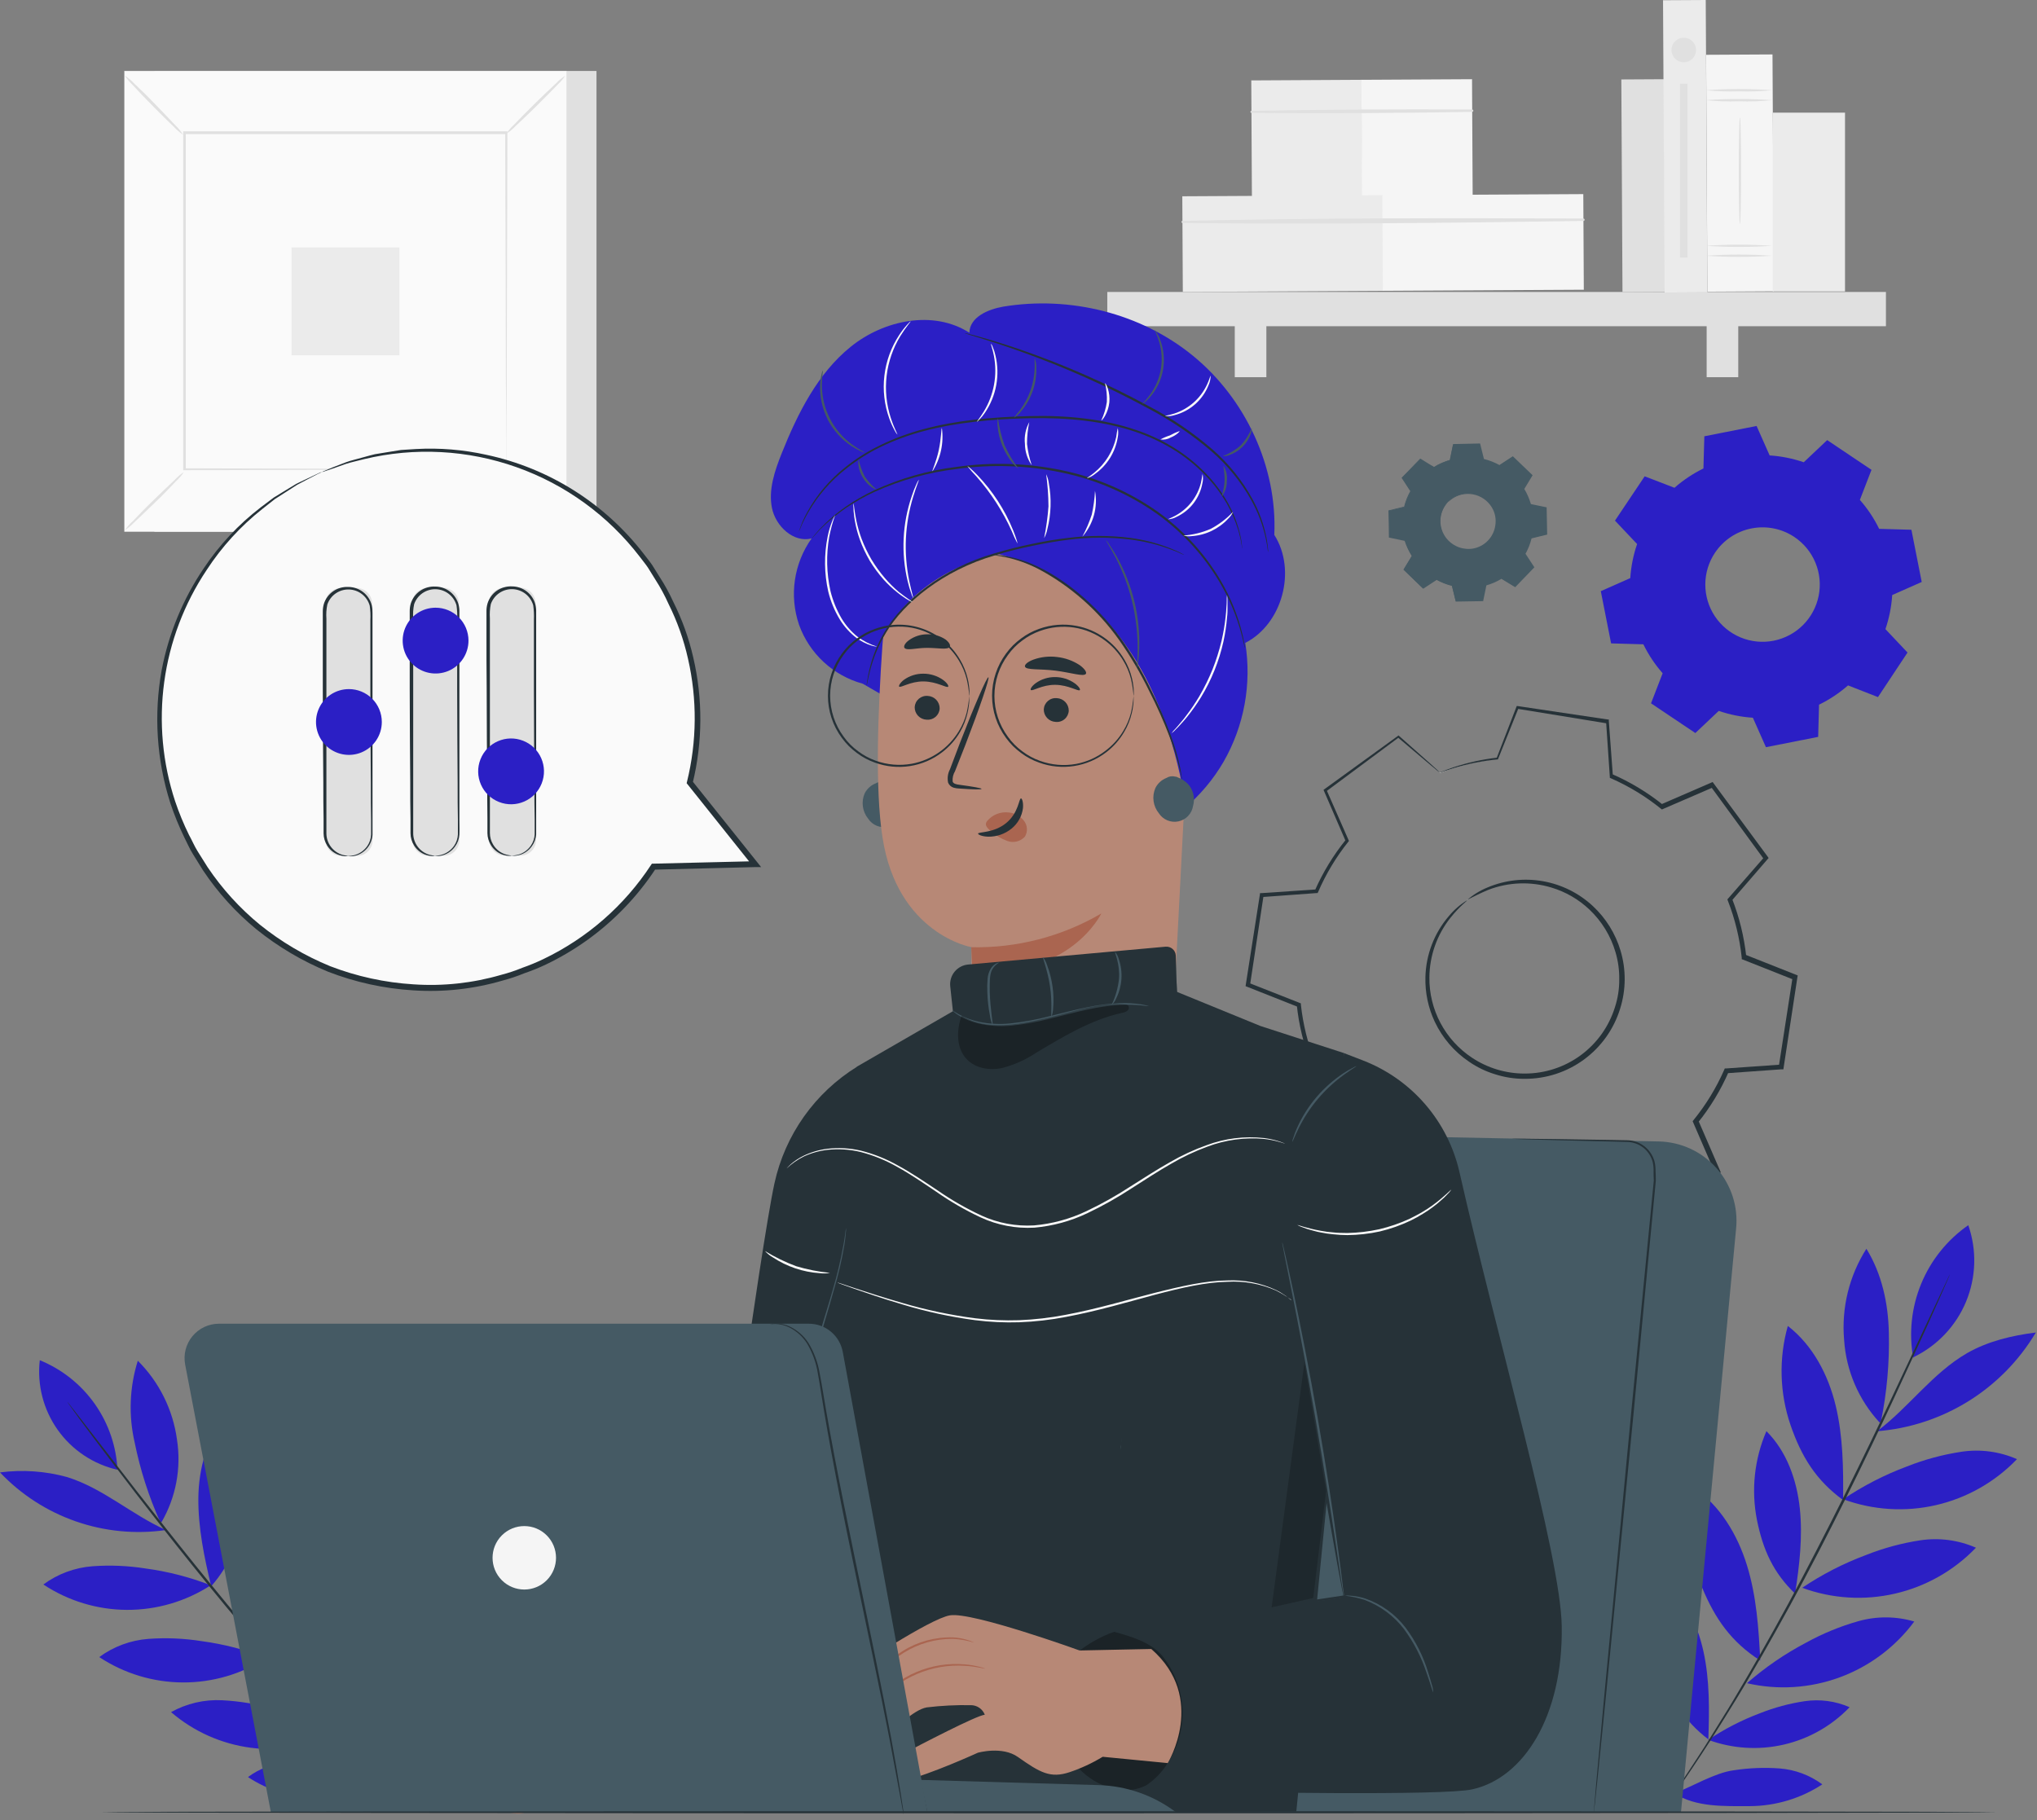 <svg width="273" height="244" viewBox="0 0 273 244" fill="none" xmlns="http://www.w3.org/2000/svg">
<rect x="0" y="0" width="273" height="244" fill="#808080" stroke="none"/>
<path d="M79.942 9.512H20.691V71.272H79.942V9.512Z" fill="#E0E0E0"/>
<path d="M75.929 9.512H16.678V71.272H75.929V9.512Z" fill="#FAFAFA"/>
<path d="M75.947 71.272H16.666V9.495H75.947V71.272ZM16.696 71.272H75.912V9.536H16.696V71.272Z" fill="#E0E0E0"/>
<path d="M67.96 17.819H24.641V62.977H67.96V17.819Z" fill="#FAFAFA"/>
<path d="M24.641 63.274C24.336 63.73 23.978 64.147 23.573 64.516C22.885 65.246 21.911 66.266 20.82 67.311C19.729 68.355 18.731 69.341 17.991 70.017C17.614 70.412 17.193 70.763 16.736 71.062C17.051 70.607 17.419 70.192 17.833 69.825C18.521 69.096 19.496 68.075 20.592 67.025C21.689 65.975 22.686 64.989 23.427 64.312C23.791 63.921 24.198 63.573 24.641 63.274Z" fill="#E0E0E0"/>
<path d="M67.96 63.163C68.414 63.47 68.831 63.828 69.203 64.231C69.938 64.925 70.924 65.899 71.997 66.984C73.071 68.069 74.027 69.078 74.704 69.819C75.102 70.191 75.453 70.61 75.748 71.067C75.296 70.763 74.88 70.407 74.511 70.006C73.782 69.312 72.791 68.337 71.711 67.246C70.632 66.156 69.681 65.147 68.999 64.412C68.605 64.037 68.256 63.618 67.96 63.163Z" fill="#E0E0E0"/>
<path d="M67.844 17.936C68.151 17.482 68.509 17.065 68.911 16.693C69.606 15.964 70.58 14.978 71.665 13.905C72.75 12.832 73.759 11.875 74.5 11.192C74.872 10.797 75.291 10.448 75.748 10.154C75.444 10.607 75.088 11.022 74.686 11.391C73.992 12.12 73.018 13.112 71.927 14.185C70.836 15.258 69.827 16.221 69.092 16.903C68.719 17.297 68.3 17.644 67.844 17.936Z" fill="#E0E0E0"/>
<path d="M24.524 18.047C24.068 17.742 23.651 17.384 23.282 16.979C22.552 16.291 21.567 15.316 20.493 14.226C19.42 13.135 18.463 12.137 17.78 11.396C17.386 11.02 17.035 10.599 16.736 10.142C17.189 10.441 17.606 10.792 17.979 11.186C18.708 11.875 19.729 12.849 20.773 13.946C21.817 15.042 22.809 16.04 23.486 16.781C23.884 17.157 24.233 17.582 24.524 18.047Z" fill="#E0E0E0"/>
<path d="M67.844 62.977C67.844 62.977 67.844 62.895 67.844 62.755C67.844 62.615 67.844 62.393 67.844 62.125C67.844 61.541 67.844 60.742 67.844 59.686C67.844 57.545 67.844 54.436 67.797 50.481C67.797 42.577 67.75 31.306 67.71 17.813L67.879 17.977H24.711L24.897 17.784C24.897 34.357 24.897 49.869 24.897 62.941L24.734 62.772L56.013 62.86L64.799 62.901H67.132H67.715H67.925H67.733H67.15H64.857L56.107 62.941L24.722 63.029H24.553V62.866C24.553 49.787 24.553 34.281 24.553 17.708V17.603H24.746H67.914H68.001V17.773C67.966 31.306 67.937 42.612 67.914 50.545C67.914 54.477 67.879 57.581 67.873 59.71C67.873 60.754 67.873 61.559 67.873 62.113C67.873 62.376 67.873 62.58 67.873 62.726C67.871 62.81 67.862 62.894 67.844 62.977Z" fill="#E0E0E0"/>
<path d="M53.528 33.167H39.073V47.623H53.528V33.167Z" fill="#EBEBEB"/>
<path d="M223.014 10.618L217.292 10.649L217.446 39.134L223.168 39.103L223.014 10.618Z" fill="#E0E0E0"/>
<path d="M182.52 10.697L167.697 10.778L167.782 26.505L182.605 26.424L182.52 10.697Z" fill="#EBEBEB"/>
<path d="M197.283 10.617L182.455 10.698L182.54 26.425L197.368 26.345L197.283 10.617Z" fill="#F5F5F5"/>
<path d="M167.719 15.13C177.57 15.212 187.431 15.167 197.301 14.996C197.343 14.996 197.383 14.979 197.412 14.95C197.442 14.92 197.458 14.88 197.458 14.838C197.458 14.797 197.442 14.757 197.412 14.727C197.383 14.697 197.343 14.681 197.301 14.681C187.448 14.628 177.566 14.681 167.719 14.862C167.684 14.862 167.649 14.876 167.624 14.901C167.599 14.926 167.585 14.96 167.585 14.996C167.585 15.031 167.599 15.066 167.624 15.091C167.649 15.116 167.684 15.13 167.719 15.13Z" fill="#E0E0E0"/>
<path d="M185.386 26.164L158.453 26.31L158.522 39.126L185.455 38.98L185.386 26.164Z" fill="#EBEBEB"/>
<path d="M212.195 26.019L185.262 26.165L185.332 38.981L212.264 38.835L212.195 26.019Z" fill="#F5F5F5"/>
<path d="M158.473 29.883C176.364 30.087 194.32 29.883 212.217 29.614C212.259 29.614 212.299 29.598 212.329 29.568C212.358 29.539 212.375 29.499 212.375 29.457C212.375 29.415 212.358 29.375 212.329 29.346C212.299 29.316 212.259 29.299 212.217 29.299C194.326 29.206 176.364 29.218 158.473 29.614C158.437 29.614 158.403 29.629 158.378 29.654C158.353 29.679 158.339 29.713 158.339 29.749C158.339 29.784 158.353 29.818 158.378 29.844C158.403 29.869 158.437 29.883 158.473 29.883Z" fill="#E0E0E0"/>
<path d="M252.755 39.135H148.399V43.726H252.755V39.135Z" fill="#E0E0E0"/>
<path d="M169.72 41.34H165.485V50.557H169.72V41.34Z" fill="#E0E0E0"/>
<path d="M232.962 41.34H228.727V50.557H232.962V41.34Z" fill="#E0E0E0"/>
<path d="M228.604 4.3347e-05L222.881 0.031L223.093 39.208L228.816 39.177L228.604 4.3347e-05Z" fill="#EBEBEB"/>
<path d="M237.551 7.296L228.655 7.344L228.827 39.096L237.723 39.047L237.551 7.296Z" fill="#F5F5F5"/>
<path d="M237.488 13.421C236.012 13.578 234.527 13.631 233.043 13.578C231.558 13.631 230.07 13.578 228.592 13.421C231.554 13.219 234.526 13.219 237.488 13.421Z" fill="#E0E0E0"/>
<path d="M237.488 12.091C236.012 12.241 234.527 12.292 233.043 12.242C231.558 12.291 230.071 12.241 228.592 12.091C231.554 11.881 234.527 11.881 237.488 12.091Z" fill="#E0E0E0"/>
<path d="M237.488 34.281C234.526 34.484 231.554 34.484 228.592 34.281C231.554 34.071 234.527 34.071 237.488 34.281Z" fill="#E0E0E0"/>
<path d="M237.488 32.946C234.526 33.148 231.554 33.148 228.592 32.946C231.554 32.743 234.526 32.743 237.488 32.946Z" fill="#E0E0E0"/>
<path d="M233.189 30.035C233.101 30.035 233.031 26.832 233.031 22.883C233.031 18.933 233.101 15.725 233.189 15.725C233.276 15.725 233.34 18.928 233.34 22.883C233.34 26.838 233.27 30.035 233.189 30.035Z" fill="#E0E0E0"/>
<path d="M247.271 15.101H237.587V39.065H247.271V15.101Z" fill="#EBEBEB"/>
<path d="M227.303 6.7C227.303 7.026 227.206 7.344 227.026 7.614C226.845 7.885 226.588 8.096 226.287 8.22C225.987 8.345 225.656 8.377 225.337 8.314C225.018 8.25 224.725 8.094 224.495 7.864C224.264 7.634 224.108 7.341 224.044 7.021C223.981 6.702 224.013 6.372 224.138 6.071C224.262 5.77 224.473 5.513 224.744 5.333C225.014 5.152 225.332 5.055 225.658 5.055C226.094 5.055 226.512 5.229 226.821 5.537C227.129 5.846 227.303 6.264 227.303 6.7Z" fill="#E0E0E0"/>
<path d="M226.165 11.227H225.15V34.532H226.165V11.227Z" fill="#E0E0E0"/>
<path d="M224.416 65.38C225.589 64.35 226.893 63.481 228.295 62.795L228.417 58.479L235.418 57.096L237.168 61.045C238.726 61.146 240.264 61.454 241.741 61.961L244.88 58.992L250.818 62.976L249.261 67.007C250.293 68.178 251.162 69.483 251.845 70.887L256.168 71.009L257.55 78.009L253.595 79.759C253.496 81.316 253.19 82.852 252.685 84.327L255.648 87.466L251.687 93.439L247.674 91.87C246.5 92.901 245.193 93.77 243.789 94.454L243.672 98.771L236.672 100.153L234.922 96.204C233.363 96.104 231.825 95.796 230.348 95.288L227.21 98.257L221.271 94.273L222.829 90.242C221.797 89.071 220.928 87.766 220.245 86.363L215.922 86.24L214.54 79.24L218.489 77.49C218.592 75.934 218.9 74.398 219.405 72.922L216.441 69.784L220.42 63.846L224.451 65.397L224.416 65.38ZM229.847 74.083C229.001 75.344 228.549 76.826 228.546 78.344C228.544 79.861 228.991 81.345 229.832 82.608C230.673 83.871 231.87 84.856 233.271 85.439C234.672 86.022 236.214 86.176 237.703 85.882C239.191 85.588 240.56 84.86 241.634 83.788C242.708 82.717 243.441 81.351 243.739 79.863C244.037 78.375 243.887 76.832 243.308 75.43C242.729 74.027 241.748 72.828 240.487 71.983C238.797 70.851 236.727 70.437 234.732 70.831C232.737 71.224 230.98 72.394 229.847 74.083Z" fill="#2B1FC5"/>
<path d="M192.185 62.586C192.844 62.186 193.555 61.877 194.297 61.67L194.729 59.581L198.258 59.517L198.765 61.588C199.514 61.772 200.234 62.057 200.906 62.434L202.691 61.267L205.235 63.723L204.126 65.543C204.525 66.203 204.834 66.913 205.042 67.655L207.131 68.093L207.195 71.622L205.124 72.129C204.935 72.876 204.651 73.596 204.278 74.27L205.445 76.055L202.989 78.593L201.169 77.484C200.508 77.883 199.798 78.193 199.057 78.406L198.62 80.495L195.09 80.553L194.583 78.482C193.835 78.298 193.115 78.016 192.442 77.642L190.657 78.809L188.119 76.359L189.228 74.533C188.826 73.874 188.516 73.163 188.306 72.421L186.218 71.989L186.159 68.46L188.23 67.953C188.412 67.204 188.695 66.484 189.07 65.812L187.903 64.026L190.353 61.483L192.179 62.592L192.185 62.586ZM194.064 67.287C193.544 67.826 193.195 68.507 193.062 69.244C192.929 69.981 193.017 70.74 193.316 71.427C193.615 72.113 194.11 72.696 194.74 73.101C195.37 73.506 196.105 73.715 196.854 73.702C197.602 73.689 198.33 73.454 198.945 73.028C199.561 72.601 200.036 72.001 200.31 71.305C200.585 70.608 200.646 69.846 200.488 69.114C200.329 68.383 199.957 67.714 199.419 67.194C199.061 66.849 198.639 66.577 198.176 66.394C197.713 66.212 197.219 66.123 196.722 66.131C196.225 66.14 195.734 66.246 195.278 66.445C194.822 66.643 194.409 66.93 194.064 67.287Z" fill="#455A64"/>
<path d="M194.064 67.287C194.263 67.044 194.502 66.835 194.77 66.669C195.502 66.195 196.376 65.989 197.243 66.086C197.841 66.145 198.417 66.345 198.923 66.669C199.502 67.049 199.969 67.577 200.276 68.198C200.447 68.531 200.563 68.889 200.621 69.259C200.685 69.645 200.685 70.04 200.621 70.426C200.514 71.249 200.146 72.016 199.571 72.613C198.992 73.206 198.241 73.601 197.424 73.739C197.038 73.803 196.643 73.803 196.257 73.739C195.886 73.694 195.524 73.591 195.184 73.436C194.55 73.151 194.006 72.699 193.609 72.129C193.184 71.528 192.942 70.815 192.914 70.079C192.886 69.343 193.073 68.614 193.451 67.982C193.607 67.711 193.803 67.467 194.035 67.258C194.035 67.258 193.807 67.509 193.515 68.028C193.111 68.766 192.963 69.618 193.095 70.449C193.195 71.059 193.445 71.635 193.823 72.123C194.201 72.612 194.695 72.999 195.26 73.249C195.583 73.396 195.928 73.492 196.28 73.535C196.645 73.596 197.018 73.596 197.383 73.535C198.155 73.405 198.866 73.03 199.41 72.466C199.953 71.902 200.302 71.179 200.405 70.403C200.463 70.037 200.463 69.665 200.405 69.3C200.352 68.949 200.246 68.609 200.09 68.291C199.861 67.826 199.538 67.414 199.142 67.081C198.746 66.747 198.285 66.499 197.789 66.353C197.292 66.207 196.77 66.165 196.257 66.23C195.743 66.296 195.249 66.467 194.805 66.733C194.309 67.048 194.087 67.305 194.064 67.287Z" fill="#455A64"/>
<path d="M192.185 62.586L192.069 62.521L191.719 62.323L190.342 61.506H190.383L187.95 64.056V63.992L189.117 65.742V65.771V65.806C188.746 66.475 188.467 67.191 188.289 67.935V67.976H188.248L186.177 68.495L186.235 68.413C186.258 69.525 186.282 70.702 186.305 71.942L186.235 71.861L188.329 72.293H188.382V72.345C188.601 73.097 188.923 73.816 189.339 74.48L189.368 74.527L189.339 74.573L188.236 76.399V76.283L190.774 78.733H190.651L192.436 77.566L192.483 77.531L192.541 77.56C193.207 77.93 193.919 78.211 194.659 78.394H194.717V78.459L195.225 80.529L195.12 80.448L198.649 80.384L198.544 80.471C198.684 79.812 198.83 79.1 198.981 78.383V78.319H199.046C199.776 78.109 200.476 77.805 201.128 77.414H201.186H201.239L203.065 78.523H202.931L205.381 75.985V76.119L204.214 74.334L204.179 74.276L204.208 74.223C204.581 73.559 204.861 72.846 205.042 72.106V72.047H205.101L207.177 71.54L207.096 71.645C207.096 70.438 207.055 69.265 207.037 68.116L207.119 68.209L205.031 67.772H204.972V67.719C204.766 66.984 204.462 66.279 204.068 65.625V65.578V65.531L205.177 63.711V63.822L202.639 61.361H202.744L200.959 62.527H200.918H200.877C200.21 62.154 199.496 61.872 198.754 61.687H198.713V61.646C198.532 60.894 198.369 60.217 198.217 59.575L198.276 59.622L194.746 59.669L194.793 59.628C194.618 60.462 194.472 61.145 194.35 61.716C193.794 61.871 193.255 62.08 192.74 62.341L192.36 62.539L192.232 62.603C192.269 62.573 192.308 62.546 192.349 62.521L192.722 62.306C193.236 62.035 193.775 61.816 194.332 61.652C194.449 61.069 194.583 60.398 194.752 59.564V59.523H194.793L198.322 59.447H198.375V59.494C198.532 60.136 198.701 60.812 198.888 61.565L198.836 61.512C199.592 61.696 200.319 61.981 201 62.358H200.918L202.697 61.191L202.756 61.156L202.802 61.203L205.346 63.647L205.398 63.7L205.363 63.764C205.002 64.347 204.64 64.96 204.261 65.584V65.491C204.663 66.156 204.975 66.872 205.188 67.62L205.118 67.556L207.207 67.987H207.282V68.063C207.306 69.23 207.329 70.406 207.352 71.593V71.674H207.271L205.2 72.182L205.276 72.106C205.092 72.865 204.805 73.594 204.424 74.276V74.188L205.591 75.968L205.637 76.043L205.579 76.102L203.129 78.645L203.065 78.704L202.995 78.663L201.169 77.554H201.28C200.614 77.961 199.896 78.273 199.145 78.482L199.221 78.4C199.075 79.118 198.923 79.829 198.789 80.489V80.576H198.701L195.172 80.635H195.085V80.553C194.91 79.835 194.735 79.129 194.577 78.476L194.653 78.552C193.897 78.366 193.169 78.079 192.489 77.7H192.594L190.809 78.867L190.739 78.914L190.68 78.855L188.149 76.405L188.09 76.347L188.131 76.283L189.239 74.463V74.556C188.808 73.9 188.468 73.187 188.23 72.438L188.294 72.503L186.206 72.065H186.142V71.995C186.142 70.758 186.101 69.574 186.083 68.466V68.402H186.148L188.219 67.9L188.166 67.952C188.355 67.198 188.643 66.472 189.024 65.794V65.864L187.857 64.073V64.038L187.886 64.003L190.354 61.477L191.701 62.317L192.045 62.533C192.093 62.547 192.14 62.565 192.185 62.586Z" fill="#455A64"/>
<path d="M204.43 168.166L192.389 166.317L191.87 158.984C189.441 157.93 187.164 156.557 185.098 154.901L178.354 157.818L171.144 147.994L175.956 142.446C174.988 139.977 174.354 137.389 174.072 134.752L167.224 132.057L169.073 120.017L176.4 119.497C177.456 117.069 178.829 114.792 180.483 112.725L177.566 105.981L187.39 98.771L192.932 103.584C195.402 102.618 197.99 101.985 200.626 101.699L203.339 94.822L215.379 96.671L215.898 103.998C218.327 105.053 220.604 106.426 222.671 108.081L229.421 105.164L236.66 115.023L231.847 120.565C232.813 123.035 233.445 125.622 233.726 128.259L240.574 130.954L238.719 143.024L231.386 143.537C230.331 145.966 228.958 148.243 227.303 150.31L230.22 157.059L220.373 164.258L214.825 159.445C212.356 160.412 209.768 161.043 207.131 161.324L204.43 168.166ZM192.407 166.288L204.412 168.137L207.107 161.295C209.749 161.015 212.341 160.381 214.813 159.41L220.361 164.223L230.173 157.024L227.256 150.287C228.913 148.219 230.287 145.939 231.34 143.508L238.667 142.995L240.51 130.989L233.673 128.283C233.393 125.643 232.759 123.053 231.789 120.582L236.602 115.041L229.415 105.246L222.677 108.163C220.611 106.497 218.331 105.114 215.898 104.05L215.385 96.723L203.374 94.88L200.685 101.723C198.046 102.008 195.457 102.641 192.984 103.607L187.443 98.794L177.648 105.981L180.565 112.719C178.896 114.785 177.512 117.067 176.452 119.503L169.125 120.022L167.282 132.028L174.125 134.723C174.397 137.366 175.021 139.962 175.98 142.441L171.167 147.982L178.354 157.771L185.092 154.854C187.161 156.512 189.443 157.885 191.876 158.938L192.407 166.288ZM204.354 144.237C203.686 144.236 203.019 144.186 202.359 144.086C200.455 143.79 198.64 143.078 197.044 141.999C195.448 140.92 194.11 139.502 193.127 137.845C192.143 136.189 191.538 134.335 191.354 132.418C191.171 130.5 191.414 128.565 192.065 126.752C192.717 124.939 193.762 123.293 195.124 121.931C196.487 120.569 198.134 119.525 199.947 118.875C201.76 118.224 203.695 117.982 205.612 118.166C207.53 118.35 209.383 118.956 211.039 119.941C213.274 121.272 215.06 123.24 216.168 125.593C217.276 127.947 217.655 130.577 217.258 133.148C216.863 135.722 215.708 138.119 213.941 140.031C212.174 141.944 209.875 143.285 207.341 143.882C206.363 144.117 205.36 144.237 204.354 144.237ZM196.619 120.641C194.556 122.163 192.987 124.258 192.107 126.666C191.228 129.074 191.076 131.687 191.672 134.18C192.474 137.546 194.579 140.455 197.524 142.27C200.47 144.085 204.015 144.656 207.382 143.858C209.262 143.411 211.019 142.552 212.527 141.343C214.035 140.134 215.255 138.605 216.099 136.866C216.943 135.128 217.391 133.224 217.409 131.291C217.427 129.359 217.016 127.446 216.204 125.692C215.393 123.938 214.202 122.386 212.718 121.149C211.233 119.911 209.492 119.019 207.621 118.537C205.749 118.055 203.794 117.994 201.896 118.36C199.999 118.726 198.206 119.509 196.648 120.652L196.619 120.641Z" fill="#E0E0E0"/>
<path d="M196.619 120.641C197.437 119.929 198.367 119.357 199.372 118.949C201.712 117.964 204.286 117.675 206.786 118.117C209.286 118.558 211.606 119.712 213.466 121.44C215.22 123.068 216.505 125.137 217.188 127.431C217.946 129.973 217.926 132.683 217.129 135.213C216.287 137.944 214.588 140.331 212.285 142.022C209.981 143.714 207.194 144.619 204.337 144.605C202.988 144.613 201.647 144.406 200.364 143.992C199.127 143.617 197.957 143.052 196.893 142.318C194.91 140.981 193.322 139.135 192.296 136.975C191.409 135.097 190.977 133.036 191.036 130.96C191.11 127.958 192.219 125.073 194.175 122.793C194.868 121.957 195.694 121.24 196.619 120.67C196.677 120.74 195.697 121.382 194.402 123.003C192.591 125.278 191.593 128.093 191.567 131.001C191.542 133.131 192.052 135.234 193.05 137.116C194.047 138.998 195.501 140.6 197.278 141.776C199.371 143.166 201.829 143.905 204.342 143.899C207.04 143.904 209.669 143.046 211.844 141.449C214.019 139.853 215.626 137.602 216.429 135.026C216.826 133.814 217.023 132.545 217.013 131.269C217.03 130.046 216.863 128.826 216.517 127.653C215.88 125.464 214.672 123.485 213.017 121.918C211.577 120.552 209.837 119.543 207.936 118.972C205.156 118.124 202.172 118.23 199.46 119.276C198.491 119.683 197.542 120.138 196.619 120.641Z" fill="#263238"/>
<path d="M192.967 103.566C192.836 103.485 192.713 103.391 192.6 103.286L191.532 102.393L187.332 98.835H187.484L177.712 106.098L177.777 105.87L180.734 112.602L180.787 112.719L180.705 112.824C179.059 114.883 177.695 117.153 176.651 119.573L176.587 119.707H176.441L169.102 120.244L169.347 120.022C168.764 123.808 168.18 127.828 167.527 132.051L167.346 131.736L174.172 134.425L174.347 134.495V134.682C174.633 137.295 175.264 139.859 176.225 142.306L176.301 142.487L176.172 142.633L171.36 148.192V147.778L178.628 157.608L178.208 157.497L184.946 154.58L185.144 154.493L185.314 154.627C187.358 156.28 189.614 157.654 192.022 158.71L192.22 158.798V159.014C192.384 161.312 192.559 163.82 192.74 166.352L192.43 166.014L204.506 167.781L204.103 168.015C204.955 165.85 205.853 163.517 206.798 161.172L206.88 160.956H207.108C209.707 160.675 212.257 160.049 214.691 159.095L214.907 159.014L215.076 159.159L220.624 163.984H220.163L229.975 156.791L229.852 157.234L226.936 150.491L226.848 150.287L226.988 150.112C228.642 148.071 230.015 145.819 231.072 143.415L231.159 143.211H231.375L238.714 142.697L238.387 143.001C239.025 138.894 239.645 134.884 240.248 130.972L240.458 131.345L233.621 128.638L233.428 128.568V128.364C233.15 125.752 232.526 123.188 231.573 120.74L231.503 120.559L231.632 120.407L236.462 114.866V115.256L229.281 105.427L229.625 105.52L222.876 108.437L222.73 108.501L222.601 108.402C220.555 106.748 218.297 105.375 215.887 104.319L215.747 104.254V104.109C215.566 101.443 215.403 99.039 215.251 96.77L215.438 96.974L203.339 95.002L203.52 94.897C202.423 97.622 201.525 99.862 200.778 101.723L200.749 101.793H200.679C198.701 101.99 196.747 102.381 194.846 102.959L193.44 103.409C193.288 103.47 193.132 103.519 192.973 103.554C193.117 103.476 193.267 103.409 193.422 103.356C193.725 103.234 194.186 103.053 194.811 102.843C196.715 102.212 198.68 101.78 200.673 101.553L200.574 101.629C201.297 99.757 202.167 97.511 203.222 94.769L203.269 94.641H203.403L215.444 96.438H215.613V96.612C215.782 98.882 215.957 101.279 216.155 103.951L216.01 103.741C218.467 104.808 220.772 106.197 222.864 107.871L222.59 107.83L229.322 104.914L229.532 104.82L229.666 105.007L236.888 114.801L237.034 115.006L236.87 115.192L232.063 120.752L232.116 120.419C233.099 122.92 233.744 125.541 234.035 128.213L233.825 127.933L240.674 130.645L240.93 130.744L240.884 131.019C240.289 134.931 239.678 138.94 239.052 143.047L239.011 143.333H238.725L231.387 143.858L231.69 143.642C230.619 146.106 229.222 148.416 227.537 150.508L227.589 150.135C228.557 152.356 229.53 154.602 230.506 156.873L230.622 157.147L230.383 157.322L220.571 164.526L220.332 164.701L220.11 164.503C218.271 162.908 216.42 161.302 214.557 159.684L214.936 159.749C212.44 160.739 209.823 161.392 207.154 161.691L207.463 161.452C206.536 163.785 205.62 166.119 204.768 168.301L204.657 168.575L204.366 168.528L192.337 166.679L192.045 166.632V166.34C191.865 163.809 191.69 161.3 191.532 159.002L191.748 159.305C189.283 158.23 186.974 156.829 184.882 155.14L185.249 155.193L178.5 158.109L178.255 158.191L178.086 157.969C175.595 154.557 173.157 151.232 170.899 148.146L170.741 147.93L170.916 147.732L175.747 142.19L175.688 142.516C174.715 140.014 174.08 137.393 173.798 134.723L173.991 134.98L167.154 132.273L166.932 132.185L166.967 131.952C167.626 127.734 168.256 123.715 168.846 119.929L168.875 119.713H169.091L176.429 119.217L176.219 119.363C177.299 116.914 178.7 114.619 180.384 112.538L180.355 112.765L177.438 106.01L177.38 105.87L177.502 105.783L187.355 98.637L187.431 98.578L187.501 98.642L191.585 102.265L192.635 103.216C192.752 103.326 192.863 103.443 192.967 103.566Z" fill="#263238"/>
<path d="M252.09 190.526C252.884 186.627 253.238 182.651 253.145 178.673C253.07 174.729 252.206 170.733 250.135 167.385C247.828 171.017 246.778 175.307 247.149 179.594C247.417 183.726 249.097 187.639 251.909 190.678" fill="#2B1FC5"/>
<path d="M247.009 201.073C247.061 196.832 247.009 192.545 246.023 188.426C245.037 184.308 242.955 180.318 239.606 177.733C238.377 182.089 238.502 186.715 239.962 190.999C241.426 195.251 243.386 198.425 247.021 201.073" fill="#2B1FC5"/>
<path d="M240.58 213.61C241.163 209.818 241.618 205.979 241.21 202.17C240.802 198.361 239.46 194.551 236.736 191.833C235.116 195.586 234.675 199.742 235.47 203.751C236.275 207.724 237.646 210.804 240.58 213.61Z" fill="#2B1FC5"/>
<path d="M235.907 222.57C235.703 218.265 235.4 213.924 234.128 209.812C232.857 205.699 230.517 201.779 226.947 199.37C225.963 203.857 226.37 208.537 228.114 212.787C229.864 217.005 232.046 220.102 235.884 222.564" fill="#2B1FC5"/>
<path d="M228.954 233.14C229.088 229.191 229.146 225.201 228.295 221.345C227.443 217.489 225.605 213.732 222.525 211.259C221.295 215.288 221.317 219.597 222.589 223.614C223.867 227.604 225.629 230.614 228.954 233.14Z" fill="#2B1FC5"/>
<path d="M223.173 242.194C223.313 238.244 223.365 234.254 222.519 230.398C221.673 226.542 220.262 223.153 217.187 220.68C215.951 224.676 215.537 228.683 216.814 232.668C218.092 236.652 219.847 239.668 223.173 242.194Z" fill="#2B1FC5"/>
<path d="M247.026 200.957C249.693 199.162 252.561 197.688 255.572 196.564C257.928 195.631 260.382 194.969 262.888 194.592C265.407 194.217 267.981 194.56 270.314 195.584C267.376 198.648 263.608 200.789 259.471 201.744C255.335 202.698 251.01 202.424 247.026 200.957Z" fill="#2B1FC5"/>
<path d="M228.942 233.21C231.112 231.75 233.446 230.549 235.896 229.634C237.812 228.874 239.808 228.336 241.846 228.03C243.894 227.725 245.987 228.004 247.884 228.835C245.494 231.327 242.43 233.069 239.065 233.846C235.701 234.623 232.183 234.402 228.942 233.21Z" fill="#2B1FC5"/>
<path d="M224.41 240.391C226.743 239.481 229.876 237.603 232.361 237.288C234.396 236.973 236.461 236.891 238.515 237.043C240.582 237.204 242.561 237.944 244.226 239.178C241.337 241.066 237.964 242.079 234.513 242.095C231.083 242.095 227.28 242.258 224.41 240.385" fill="#2B1FC5"/>
<path d="M241.531 212.828C244.198 211.031 247.069 209.556 250.083 208.435C252.436 207.5 254.888 206.836 257.392 206.458C259.912 206.086 262.486 206.432 264.818 207.455C261.878 210.517 258.11 212.655 253.975 213.609C249.839 214.563 245.515 214.292 241.531 212.828Z" fill="#2B1FC5"/>
<path d="M234.134 225.615C236.554 223.497 239.215 221.672 242.062 220.178C244.278 218.955 246.627 217.99 249.062 217.302C251.513 216.611 254.11 216.628 256.552 217.349C254.025 220.759 250.557 223.358 246.573 224.826C242.59 226.295 238.265 226.569 234.128 225.615" fill="#2B1FC5"/>
<path d="M251.541 191.845C255.892 191.504 260.097 190.123 263.805 187.82C267.512 185.517 270.612 182.358 272.845 178.608C269.642 179.011 266.428 179.775 263.64 181.368C258.973 184.069 255.852 188.619 251.541 191.868" fill="#2B1FC5"/>
<path d="M256.424 181.928C259.614 180.399 262.129 177.748 263.488 174.482C264.847 171.216 264.955 167.564 263.791 164.223C260.975 166.181 258.782 168.91 257.476 172.082C256.169 175.253 255.804 178.734 256.424 182.108" fill="#2B1FC5"/>
<path d="M222.63 242.923C222.664 242.861 222.701 242.8 222.741 242.742C222.823 242.608 222.94 242.439 223.08 242.223C223.4 241.756 223.85 241.091 224.421 240.245C224.993 239.4 225.722 238.344 226.515 237.107C227.309 235.87 228.266 234.482 229.222 232.901C230.179 231.32 231.287 229.617 232.396 227.744C233.504 225.872 234.688 223.865 235.896 221.741C238.311 217.483 240.907 212.764 243.479 207.741C248.683 197.696 253.046 188.432 256.179 181.718L259.924 173.761C260.362 172.839 260.7 172.11 260.939 171.602C261.05 171.369 261.137 171.182 261.207 171.019C261.277 170.856 261.307 170.832 261.307 170.832C261.291 170.901 261.268 170.968 261.237 171.031C261.178 171.177 261.097 171.363 260.992 171.614L260.035 173.802C259.195 175.692 257.97 178.433 256.424 181.799C253.344 188.543 249.004 197.824 243.8 207.875C241.204 212.898 238.603 217.617 236.164 221.876C234.933 223.993 233.767 226.012 232.623 227.867C231.48 229.722 230.412 231.448 229.415 233.012C228.417 234.575 227.484 235.969 226.667 237.194C225.85 238.42 225.133 239.464 224.526 240.31L223.144 242.252L222.776 242.754C222.683 242.87 222.636 242.929 222.63 242.923Z" fill="#263238"/>
<path d="M21.461 203.99C19.933 200.583 18.788 197.016 18.049 193.355C17.211 189.729 17.356 185.946 18.469 182.394C21.331 185.244 23.176 188.956 23.719 192.959C24.315 196.782 23.582 200.694 21.642 204.042" fill="#2B1FC5"/>
<path d="M28.299 212.6C27.371 208.727 26.549 204.795 26.584 200.811C26.619 196.826 27.75 192.755 30.265 189.692C32.294 193.436 33.135 197.709 32.674 201.942C32.213 206.137 31.075 209.45 28.299 212.629" fill="#2B1FC5"/>
<path d="M36.775 222.762C35.485 219.408 34.248 215.99 33.858 212.419C33.467 208.849 33.91 205.075 35.818 202.03C38.071 205.133 39.326 208.848 39.417 212.682C39.505 216.485 38.88 219.589 36.775 222.762Z" fill="#2B1FC5"/>
<path d="M42.917 229.984C42.217 226.006 41.599 221.963 41.914 217.932C42.229 213.901 43.559 209.835 46.33 206.889C48.147 210.808 48.729 215.186 47.998 219.443C47.269 223.661 45.91 226.951 42.9 229.996" fill="#2B1FC5"/>
<path d="M51.457 238.227C50.512 234.639 49.637 230.993 49.62 227.289C49.602 223.585 50.512 219.764 52.817 216.865C54.779 220.3 55.65 224.251 55.313 228.193C54.969 232.102 53.972 235.193 51.457 238.227Z" fill="#2B1FC5"/>
<path d="M28.257 212.495C25.44 211.4 22.503 210.642 19.507 210.238C17.158 209.868 14.774 209.768 12.402 209.94C10.019 210.119 7.734 210.967 5.81 212.385C9.132 214.584 13.024 215.766 17.009 215.786C20.993 215.805 24.896 214.662 28.24 212.495" fill="#2B1FC5"/>
<path d="M51.481 238.285C49.193 237.397 46.808 236.782 44.376 236.454C42.465 236.151 40.525 236.069 38.595 236.209C36.656 236.351 34.797 237.04 33.234 238.198C35.937 239.986 39.103 240.947 42.344 240.963C45.586 240.978 48.761 240.048 51.481 238.285Z" fill="#2B1FC5"/>
<path d="M35.742 222.226C32.925 221.133 29.987 220.377 26.992 219.974C24.645 219.604 22.263 219.504 19.893 219.676C17.51 219.853 15.225 220.699 13.301 222.115C16.623 224.314 20.515 225.496 24.499 225.516C28.483 225.535 32.387 224.392 35.731 222.226" fill="#2B1FC5"/>
<path d="M45.151 232.405C42.5 230.967 39.688 229.847 36.775 229.068C34.492 228.417 32.144 228.026 29.774 227.902C27.387 227.779 25.014 228.331 22.926 229.494C25.947 232.091 29.66 233.75 33.61 234.268C37.559 234.786 41.575 234.141 45.163 232.411" fill="#2B1FC5"/>
<path d="M22.243 205.087C18.188 205.672 14.052 205.276 10.181 203.932C6.311 202.588 2.82 200.336 0 197.363C3.01 196.97 6.068 197.182 8.995 197.987C13.825 199.492 17.623 203.016 22.243 205.087Z" fill="#2B1FC5"/>
<path d="M15.739 197.007C12.502 196.269 9.65 194.363 7.73 191.654C5.81 188.945 4.956 185.623 5.332 182.324C8.309 183.536 10.875 185.579 12.723 188.21C14.57 190.84 15.621 193.947 15.751 197.159" fill="#2B1FC5"/>
<path d="M53.517 240.531C53.466 240.498 53.419 240.458 53.377 240.414L52.992 240.059L51.539 238.694C50.909 238.11 50.139 237.34 49.27 236.454C48.401 235.567 47.391 234.581 46.353 233.443C42.013 228.946 36.226 222.535 30.153 215.185C24.081 207.834 18.801 200.997 15.027 196.021C13.137 193.53 11.626 191.506 10.588 190.106L9.421 188.484L9.118 188.059C9.079 188.013 9.048 187.962 9.024 187.907L9.141 188.035L9.468 188.444L10.704 190.03C11.784 191.43 13.324 193.431 15.225 195.864C19.041 200.811 24.337 207.624 30.393 214.963C36.448 222.301 42.217 228.742 46.511 233.274C47.572 234.441 48.57 235.421 49.427 236.314C50.285 237.206 51.037 237.964 51.656 238.583L53.073 240.018L53.435 240.391L53.517 240.531Z" fill="#263238"/>
<path d="M225.284 242.923L232.675 164.666C232.818 163.207 232.657 161.734 232.203 160.339C231.749 158.945 231.012 157.66 230.037 156.564C229.063 155.468 227.872 154.586 226.54 153.972C225.208 153.359 223.764 153.028 222.298 152.999L139.992 151.366C137.282 151.311 134.653 152.293 132.642 154.111C130.63 155.929 129.389 158.446 129.171 161.149L122.865 242.888L225.284 242.923Z" fill="#455A64"/>
<path d="M213.606 242.905C213.63 242.816 213.645 242.724 213.653 242.631C213.653 242.433 213.705 242.165 213.746 241.815C213.822 241.085 213.938 240.035 214.078 238.688C214.353 235.958 214.749 232.032 215.245 227.184C216.196 217.448 217.509 204.031 218.955 189.208C220.058 177.658 221.084 166.965 221.913 158.261C221.913 157.825 221.901 157.394 221.878 156.966C221.885 156.538 221.84 156.111 221.744 155.694C221.523 154.883 221.046 154.165 220.384 153.647C219.754 153.158 218.988 152.876 218.191 152.842L216.027 152.801L208.811 152.69L204.196 152.632H202.989C202.715 152.632 202.575 152.632 202.575 152.632C202.575 152.632 202.715 152.632 202.989 152.661L204.196 152.708L208.811 152.836L216.021 153.011L218.179 153.069C218.946 153.105 219.68 153.385 220.276 153.868C220.872 154.35 221.298 155.011 221.493 155.753C221.585 156.152 221.626 156.562 221.615 156.972C221.615 157.392 221.615 157.818 221.644 158.249C220.799 166.953 219.754 177.646 218.629 189.196C217.217 204.019 215.939 217.442 215.018 227.178C214.568 232.032 214.207 235.928 213.956 238.694C213.839 240.041 213.752 241.097 213.688 241.826C213.658 242.176 213.641 242.445 213.623 242.643C213.612 242.73 213.606 242.818 213.606 242.905Z" fill="#263238"/>
<path d="M120.299 105.829C119.868 105.39 119.338 105.062 118.753 104.873H118.864C118.758 104.851 118.65 104.835 118.543 104.826C118.347 104.774 118.143 104.762 117.942 104.791C117.742 104.82 117.549 104.89 117.376 104.995C116.727 105.244 116.194 105.727 115.883 106.349C115.644 106.9 115.56 107.506 115.642 108.102C115.723 108.697 115.966 109.259 116.344 109.726C116.62 110.152 117.018 110.484 117.487 110.68C117.956 110.875 118.472 110.923 118.969 110.819C119.466 110.715 119.919 110.463 120.27 110.096C120.621 109.729 120.853 109.265 120.934 108.764C121.083 108.26 121.102 107.728 120.991 107.215C120.88 106.703 120.642 106.226 120.299 105.829Z" fill="#455A64"/>
<path d="M115.62 91.642C113.667 91.108 111.872 90.11 110.386 88.734C108.901 87.358 107.769 85.644 107.086 83.738C106.431 81.814 106.242 79.762 106.535 77.751C106.828 75.74 107.595 73.827 108.772 72.17C106.357 72.788 103.953 70.543 103.457 68.087C102.962 65.631 103.837 63.087 104.77 60.748C106.905 55.41 109.577 50.055 114.028 46.468C118.479 42.88 125.111 41.515 129.918 44.601C129.959 42.507 132.415 41.457 134.457 41.101C143.359 39.631 152.891 41.964 159.903 47.704C166.914 53.444 171.202 62.574 170.782 71.698C173.804 76.434 171.867 83.633 166.891 86.176C167.775 91.67 166.745 97.3 163.974 102.125C161.186 106.905 156.822 110.565 151.631 112.48" fill="#2B1FC5"/>
<path d="M118.263 86.503C118.806 78.704 124.038 69.172 131.803 70.047L156.023 76.347C157.165 76.471 158.219 77.019 158.975 77.884C159.732 78.748 160.136 79.865 160.107 81.014L157.085 139.524L157.254 139.559C157.254 139.559 151.648 156.009 135.67 150.899C132.491 149.884 131.056 146.401 130.42 142.82H130.257C130.257 142.394 130.257 142.003 130.257 141.595C129.957 138.926 129.937 136.234 130.198 133.562C130.198 128.837 130.198 126.9 130.198 126.947C130.198 126.993 120.246 125.197 118.269 112.211C117.26 105.759 117.656 95.189 118.263 86.503Z" fill="#B78876"/>
<path d="M122.586 94.775C122.578 95.21 122.741 95.631 123.04 95.947C123.338 96.263 123.749 96.45 124.184 96.467C124.398 96.488 124.614 96.466 124.819 96.402C125.024 96.338 125.214 96.233 125.378 96.094C125.541 95.954 125.675 95.783 125.771 95.59C125.866 95.398 125.922 95.188 125.934 94.973C125.941 94.54 125.778 94.12 125.481 93.805C125.183 93.489 124.775 93.301 124.342 93.282C124.128 93.261 123.912 93.283 123.706 93.348C123.501 93.412 123.311 93.517 123.147 93.656C122.983 93.796 122.849 93.966 122.753 94.159C122.656 94.351 122.6 94.56 122.586 94.775Z" fill="#263238"/>
<path d="M120.503 92.027C120.707 92.249 121.979 91.322 123.776 91.339C125.573 91.356 126.873 92.261 127.072 92.045C127.165 91.946 126.961 91.555 126.389 91.135C125.618 90.59 124.697 90.298 123.752 90.301C122.818 90.291 121.905 90.579 121.145 91.123C120.608 91.537 120.422 91.934 120.503 92.027Z" fill="#263238"/>
<path d="M139.888 95.073C139.88 95.508 140.043 95.928 140.342 96.245C140.641 96.561 141.052 96.748 141.486 96.764C141.7 96.786 141.916 96.764 142.121 96.7C142.327 96.636 142.517 96.531 142.68 96.391C142.844 96.252 142.977 96.08 143.073 95.888C143.168 95.695 143.224 95.485 143.236 95.271C143.241 94.838 143.078 94.419 142.781 94.104C142.484 93.788 142.077 93.6 141.644 93.579C141.43 93.558 141.213 93.579 141.008 93.643C140.802 93.707 140.612 93.812 140.448 93.952C140.284 94.091 140.15 94.263 140.054 94.455C139.957 94.648 139.901 94.858 139.888 95.073Z" fill="#263238"/>
<path d="M138.149 92.482C138.359 92.704 139.631 91.777 141.422 91.794C143.213 91.812 144.526 92.716 144.718 92.5C144.817 92.401 144.607 92.01 144.035 91.59C143.265 91.044 142.343 90.752 141.399 90.756C140.466 90.746 139.555 91.034 138.797 91.578C138.243 91.992 138.05 92.389 138.149 92.482Z" fill="#263238"/>
<path d="M131.552 105.742C131.552 105.643 130.449 105.444 128.635 105.199C128.18 105.147 127.742 105.054 127.672 104.739C127.633 104.266 127.743 103.792 127.987 103.385C128.425 102.277 128.88 101.122 129.364 99.885C131.278 94.933 132.666 90.855 132.468 90.779C132.269 90.703 130.554 94.658 128.641 99.611C128.18 100.836 127.737 101.997 127.317 103.111C127.026 103.662 126.937 104.298 127.066 104.908C127.132 105.07 127.235 105.215 127.365 105.332C127.495 105.449 127.65 105.535 127.818 105.584C128.071 105.654 128.332 105.691 128.594 105.695C130.42 105.829 131.546 105.847 131.552 105.742Z" fill="#263238"/>
<path d="M130.169 126.964C136.288 127.1 142.325 125.532 147.605 122.438C147.605 122.438 143.324 131.339 130.321 130.021L130.169 126.964Z" fill="#AA6550"/>
<path d="M132.281 110.07C132.628 109.644 133.078 109.314 133.588 109.11C134.098 108.906 134.652 108.835 135.197 108.904C135.594 108.94 135.978 109.057 136.327 109.248C136.676 109.439 136.983 109.699 137.228 110.012C137.464 110.312 137.604 110.678 137.627 111.06C137.649 111.441 137.555 111.821 137.356 112.147C137.067 112.462 136.692 112.686 136.277 112.789C135.862 112.893 135.426 112.873 135.022 112.731C134.178 112.422 133.403 111.95 132.742 111.342C132.541 111.198 132.369 111.018 132.234 110.811C132.165 110.713 132.128 110.596 132.128 110.476C132.128 110.356 132.165 110.239 132.234 110.14" fill="#AA6550"/>
<path d="M136.837 107.019C136.545 107.019 136.528 108.95 134.848 110.321C133.168 111.692 131.103 111.488 131.085 111.733C131.056 111.855 131.546 112.118 132.421 112.147C133.561 112.171 134.673 111.79 135.56 111.074C136.414 110.389 136.967 109.396 137.1 108.309C137.17 107.492 136.954 107.008 136.837 107.019Z" fill="#263238"/>
<path d="M137.368 89.356C137.543 89.846 139.334 89.624 141.451 89.892C143.569 90.16 145.255 90.75 145.535 90.312C145.663 90.102 145.371 89.641 144.689 89.145C143.78 88.554 142.745 88.184 141.667 88.066C140.59 87.929 139.496 88.051 138.476 88.422C137.683 88.725 137.292 89.105 137.368 89.356Z" fill="#263238"/>
<path d="M121.215 86.841C121.53 87.25 122.766 86.841 124.254 86.841C125.741 86.841 126.996 87.133 127.287 86.707C127.416 86.503 127.223 86.095 126.704 85.704C125.976 85.222 125.114 84.983 124.242 85.021C123.368 85.028 122.517 85.307 121.81 85.82C121.255 86.223 121.086 86.643 121.215 86.841Z" fill="#263238"/>
<path d="M151.923 93.282C151.862 92.512 151.745 91.748 151.573 90.995C151.349 90.122 150.995 89.289 150.523 88.522C149.905 87.5 149.097 86.607 148.143 85.891C146.907 84.953 145.455 84.342 143.921 84.113C142.386 83.883 140.819 84.043 139.363 84.578C138.526 84.878 137.739 85.302 137.03 85.838C136.275 86.385 135.615 87.05 135.076 87.81C133.905 89.393 133.273 91.31 133.273 93.279C133.273 95.248 133.905 97.164 135.076 98.748C135.615 99.507 136.275 100.173 137.03 100.719C137.739 101.255 138.526 101.68 139.363 101.979C140.919 102.547 142.599 102.69 144.228 102.394C145.653 102.126 146.994 101.527 148.143 100.643C149.097 99.927 149.905 99.034 150.523 98.013C150.996 97.246 151.35 96.412 151.573 95.539C151.744 94.788 151.861 94.026 151.923 93.258C151.929 93.309 151.929 93.36 151.923 93.41C151.923 93.527 151.923 93.672 151.923 93.859C151.923 94.101 151.904 94.343 151.864 94.582C151.828 94.915 151.769 95.244 151.689 95.568C151.479 96.459 151.135 97.313 150.668 98.1C150.055 99.153 149.243 100.076 148.277 100.818C147.014 101.793 145.526 102.432 143.95 102.677C142.375 102.922 140.762 102.764 139.264 102.219C138.398 101.915 137.583 101.48 136.849 100.929C136.467 100.646 136.105 100.338 135.764 100.008C135.424 99.663 135.111 99.295 134.825 98.905C133.613 97.271 132.958 95.29 132.958 93.255C132.958 91.221 133.613 89.24 134.825 87.606C135.111 87.216 135.424 86.847 135.764 86.503C136.105 86.172 136.467 85.864 136.849 85.581C137.583 85.03 138.398 84.596 139.264 84.292C140.868 83.712 142.599 83.575 144.275 83.895C145.605 84.146 146.866 84.679 147.972 85.458C149.079 86.237 150.007 87.244 150.692 88.411C151.158 89.198 151.502 90.052 151.713 90.942C151.792 91.267 151.851 91.596 151.888 91.928C151.927 92.167 151.946 92.409 151.946 92.652C151.946 92.838 151.946 92.984 151.946 93.101C151.947 93.162 151.939 93.223 151.923 93.282Z" fill="#263238"/>
<path d="M166.833 86.859C166.807 86.801 166.789 86.74 166.781 86.678C166.746 86.544 166.705 86.369 166.658 86.147C166.611 85.925 166.547 85.616 166.454 85.278C166.361 84.94 166.25 84.543 166.133 84.111C165.377 81.639 164.284 79.284 162.884 77.111C160.806 73.889 158.141 71.086 155.026 68.851C151.185 66.148 146.828 64.267 142.227 63.326C137.621 62.371 132.886 62.213 128.227 62.86C124.421 63.316 120.708 64.349 117.213 65.922C115.879 66.539 114.598 67.263 113.381 68.087C112.465 68.715 111.594 69.405 110.773 70.152L109.886 70.986L109.303 71.645L108.93 72.042C108.888 72.091 108.841 72.136 108.79 72.176C108.823 72.121 108.862 72.07 108.906 72.024L109.256 71.604L109.84 70.927L110.709 70.064C111.521 69.298 112.387 68.591 113.299 67.947C114.517 67.104 115.803 66.362 117.143 65.73C120.652 64.11 124.391 63.047 128.227 62.58C132.91 61.916 137.672 62.067 142.303 63.029C146.943 63.981 151.335 65.886 155.201 68.623C158.337 70.885 161.014 73.725 163.088 76.989C164.484 79.183 165.555 81.569 166.267 84.07L166.565 85.237C166.652 85.581 166.693 85.879 166.74 86.118C166.786 86.357 166.81 86.52 166.833 86.655C166.844 86.722 166.844 86.791 166.833 86.859Z" fill="#263238"/>
<path d="M169.989 74.317C169.971 74.274 169.961 74.229 169.96 74.183C169.96 74.072 169.96 73.943 169.907 73.78C169.872 73.43 169.79 72.917 169.656 72.257C169.26 70.407 168.588 68.628 167.661 66.978C166.281 64.533 164.491 62.343 162.37 60.503C159.759 58.262 156.901 56.325 153.853 54.728C148.351 51.747 142.627 49.196 136.732 47.097C134.468 46.292 132.613 45.697 131.33 45.301L129.837 44.846L129.457 44.723C129.37 44.723 129.323 44.677 129.329 44.671C129.335 44.665 129.376 44.671 129.463 44.671L129.854 44.764C130.198 44.852 130.706 44.98 131.353 45.167C132.648 45.528 134.509 46.088 136.79 46.87C142.722 48.919 148.474 51.456 153.987 54.454C157.055 56.062 159.927 58.019 162.545 60.287C164.678 62.156 166.468 64.383 167.836 66.867C168.756 68.542 169.406 70.351 169.761 72.228C169.857 72.737 169.923 73.252 169.96 73.768C169.96 73.932 169.96 74.066 169.96 74.171C169.978 74.217 169.988 74.267 169.989 74.317Z" fill="#263238"/>
<path d="M130.035 73.751C130.035 73.751 142.233 73.57 151.467 87.337C157.552 96.414 158.835 107.807 158.835 107.807L163.543 86.124L160.043 76.207L151.613 71.441L135.618 70.543L129.58 73.529" fill="#2B1FC5"/>
<path d="M153.935 74.877C134.51 70.21 118.975 76.627 116.128 91.87L110.913 83.359L122.283 69.673L133.366 66.792L155.644 70.181L153.935 74.877Z" fill="#2B1FC5"/>
<path d="M166.494 73.558C166.471 73.498 166.455 73.436 166.448 73.372C166.448 73.232 166.395 73.051 166.354 72.823C166.315 72.524 166.256 72.228 166.179 71.937C166.086 71.587 166.01 71.184 165.853 70.77C165.511 69.693 165.061 68.653 164.511 67.667C163.779 66.364 162.896 65.152 161.88 64.056C160.65 62.724 159.261 61.548 157.744 60.556C155.998 59.429 154.116 58.527 152.144 57.872C147.979 56.455 143.102 55.953 138.033 56.058C132.963 56.163 128.116 56.641 123.851 57.767C121.841 58.288 119.888 59.005 118.018 59.908C116.389 60.701 114.851 61.669 113.433 62.796C111.356 64.411 109.614 66.417 108.305 68.699C108.077 69.107 107.879 69.469 107.722 69.796C107.564 70.123 107.436 70.379 107.348 70.618C107.261 70.858 107.191 71.003 107.132 71.138C107.074 71.272 107.057 71.312 107.051 71.307C107.333 70.38 107.714 69.486 108.188 68.641C109.469 66.317 111.203 64.275 113.287 62.632C114.709 61.491 116.255 60.513 117.895 59.715C119.778 58.792 121.748 58.057 123.775 57.522C128.063 56.355 132.934 55.9 138.027 55.772C143.119 55.644 148.031 56.18 152.231 57.627C154.225 58.293 156.125 59.213 157.884 60.363C159.412 61.37 160.808 62.566 162.038 63.921C163.055 65.036 163.937 66.268 164.663 67.591C165.204 68.593 165.64 69.648 165.963 70.741C166.086 71.136 166.188 71.537 166.267 71.942C166.339 72.238 166.387 72.538 166.413 72.841C166.442 73.074 166.465 73.255 166.483 73.424C166.49 73.469 166.494 73.513 166.494 73.558Z" fill="#263238"/>
<path d="M117.586 86.684C117.312 86.664 117.042 86.611 116.781 86.526C116.066 86.298 115.392 85.955 114.786 85.511C113.898 84.832 113.143 83.996 112.558 83.044C111.847 81.878 111.322 80.608 111 79.281C110.46 76.868 110.432 74.368 110.918 71.943C111.061 71.208 111.274 70.489 111.554 69.796C111.648 69.551 111.747 69.37 111.805 69.248C111.863 69.125 111.91 69.061 111.916 69.067C111.582 70.018 111.319 70.993 111.128 71.983C110.713 74.381 110.771 76.836 111.297 79.211C111.614 80.506 112.117 81.748 112.791 82.898C113.349 83.83 114.068 84.655 114.914 85.336C115.721 85.935 116.625 86.391 117.586 86.684Z" fill="#FAFAFA"/>
<path d="M158.689 74.369L158.561 74.329L158.199 74.171L157.616 73.914L156.799 73.605C155.061 72.963 153.254 72.529 151.415 72.31C148.686 71.983 145.927 71.995 143.201 72.345C141.661 72.526 140.057 72.818 138.4 73.156C136.744 73.494 135.046 73.909 133.337 74.439C126.442 76.434 121.127 80.78 118.753 84.788C117.793 86.371 117.072 88.087 116.612 89.881C116.443 90.516 116.344 91.012 116.274 91.357C116.239 91.508 116.215 91.637 116.192 91.742C116.183 91.786 116.17 91.829 116.151 91.87C116.142 91.826 116.142 91.78 116.151 91.736C116.151 91.631 116.186 91.502 116.21 91.345C116.278 90.842 116.374 90.344 116.495 89.852C116.91 88.03 117.607 86.284 118.56 84.677C120.941 80.594 126.307 76.16 133.267 74.177C135.017 73.646 136.697 73.238 138.359 72.894C140.022 72.549 141.632 72.269 143.184 72.1C145.932 71.75 148.713 71.75 151.462 72.1C153.311 72.342 155.124 72.812 156.858 73.5L157.668 73.838L158.252 74.124L158.602 74.305C158.654 74.34 158.695 74.364 158.689 74.369Z" fill="#263238"/>
<path d="M133.267 74.398C133.408 74.383 133.551 74.383 133.692 74.398C134.096 74.429 134.497 74.481 134.894 74.556C136.36 74.837 137.782 75.312 139.123 75.968C142.53 77.584 146.783 80.844 150.172 85.517C151.741 87.728 153.117 90.07 154.285 92.517C155.277 94.487 156.156 96.513 156.916 98.584C157.435 99.977 157.85 101.406 158.158 102.86C158.257 103.379 158.327 103.782 158.357 104.056C158.383 104.194 158.397 104.335 158.397 104.476C158.348 104.344 158.315 104.207 158.298 104.068C158.252 103.794 158.164 103.397 158.042 102.901C157.689 101.463 157.247 100.049 156.717 98.666C155.93 96.617 155.035 94.611 154.034 92.657C152.864 90.242 151.498 87.926 149.95 85.733C147.11 81.75 143.379 78.486 139.053 76.201C137.734 75.536 136.337 75.036 134.894 74.713C134.381 74.608 133.984 74.533 133.727 74.498C133.571 74.48 133.416 74.447 133.267 74.398Z" fill="#263238"/>
<path d="M129.901 93.282C129.844 92.511 129.727 91.747 129.551 90.995C129.327 90.122 128.973 89.288 128.501 88.521C127.883 87.5 127.075 86.607 126.121 85.891C124.972 85.007 123.631 84.408 122.206 84.14C120.577 83.844 118.898 83.987 117.341 84.555C116.504 84.854 115.717 85.279 115.008 85.815C114.253 86.361 113.593 87.027 113.054 87.786C111.887 89.371 111.257 91.287 111.257 93.255C111.257 95.223 111.887 97.14 113.054 98.724C113.593 99.484 114.253 100.15 115.008 100.696C115.717 101.232 116.504 101.656 117.341 101.956C118.899 102.524 120.581 102.667 122.212 102.37C123.508 102.126 124.737 101.611 125.82 100.861C126.904 100.11 127.817 99.139 128.501 98.013C128.974 97.246 129.328 96.412 129.551 95.539C129.726 94.789 129.843 94.026 129.901 93.258C129.91 93.308 129.91 93.36 129.901 93.41C129.901 93.527 129.901 93.672 129.901 93.859C129.901 94.109 129.879 94.359 129.837 94.606C129.8 94.938 129.742 95.267 129.662 95.592C129.459 96.475 129.125 97.322 128.67 98.106C128.057 99.159 127.244 100.082 126.278 100.824C125.016 101.799 123.528 102.438 121.952 102.683C120.376 102.928 118.764 102.77 117.265 102.224C116.399 101.921 115.585 101.486 114.85 100.935C114.469 100.652 114.106 100.344 113.765 100.013C113.426 99.669 113.112 99.301 112.826 98.911C111.614 97.276 110.96 95.296 110.96 93.261C110.96 91.227 111.614 89.246 112.826 87.611C113.112 87.222 113.426 86.853 113.765 86.509C114.106 86.178 114.469 85.87 114.85 85.587C115.585 85.036 116.399 84.601 117.265 84.298C119.35 83.543 121.633 83.544 123.717 84.299C125.801 85.055 127.554 86.518 128.67 88.434C129.136 89.221 129.481 90.075 129.691 90.966C129.77 91.29 129.829 91.62 129.866 91.951C129.905 92.191 129.924 92.433 129.924 92.675C129.924 92.862 129.924 93.007 129.924 93.124C129.925 93.177 129.918 93.231 129.901 93.282Z" fill="#263238"/>
<path d="M159.232 105.106C158.81 104.668 158.287 104.339 157.709 104.149H157.826C157.719 104.123 157.609 104.106 157.499 104.097C157.303 104.044 157.098 104.033 156.898 104.063C156.697 104.093 156.505 104.164 156.333 104.272C155.686 104.523 155.156 105.005 154.845 105.625C154.605 106.176 154.521 106.783 154.602 107.379C154.683 107.974 154.927 108.536 155.306 109.003C155.581 109.43 155.979 109.763 156.447 109.958C156.916 110.154 157.433 110.203 157.929 110.099C158.426 109.994 158.88 109.742 159.23 109.374C159.58 109.007 159.811 108.542 159.891 108.04C160.038 107.535 160.054 107.001 159.939 106.488C159.824 105.975 159.58 105.5 159.232 105.106Z" fill="#455A64"/>
<path d="M122.3 80.716C122.094 80.643 121.898 80.545 121.716 80.424C121.498 80.304 121.287 80.17 121.086 80.022C120.812 79.841 120.547 79.646 120.293 79.439C119.622 78.91 118.997 78.324 118.426 77.689C117.729 76.903 117.104 76.055 116.559 75.157C116.03 74.247 115.583 73.293 115.224 72.304C114.937 71.496 114.718 70.664 114.57 69.819C114.494 69.463 114.471 69.131 114.436 68.845C114.401 68.599 114.384 68.352 114.384 68.104C114.36 67.893 114.36 67.679 114.384 67.468C114.442 67.468 114.477 68.367 114.769 69.802C114.946 70.628 115.182 71.441 115.474 72.234C115.841 73.199 116.288 74.132 116.81 75.022C117.345 75.905 117.952 76.742 118.625 77.525C119.178 78.162 119.777 78.759 120.415 79.31C121.553 80.209 122.329 80.664 122.3 80.716Z" fill="#FAFAFA"/>
<path d="M123.145 64.306C123.192 64.306 122.819 65.158 122.393 66.558C121.833 68.377 121.504 70.258 121.413 72.158C121.325 74.061 121.472 75.968 121.85 77.834C122.148 79.264 122.434 80.127 122.393 80.168C122.283 79.986 122.199 79.79 122.142 79.585C121.942 79.037 121.776 78.478 121.646 77.91C120.746 74.138 120.934 70.187 122.189 66.517C122.368 65.95 122.584 65.394 122.836 64.855C122.917 64.66 123.021 64.476 123.145 64.306Z" fill="#FAFAFA"/>
<path d="M136.358 72.853C136.074 72.313 135.819 71.758 135.594 71.19C134.386 68.519 132.786 66.044 130.846 63.846C130.421 63.408 130.02 62.949 129.644 62.469C129.788 62.551 129.92 62.653 130.035 62.772C130.28 62.977 130.618 63.291 131.003 63.7C133.055 65.843 134.681 68.357 135.793 71.108C136.003 71.633 136.154 72.065 136.248 72.368C136.307 72.524 136.344 72.687 136.358 72.853Z" fill="#FAFAFA"/>
<path d="M140.209 63.566C140.394 63.954 140.514 64.37 140.565 64.796C140.942 66.83 140.875 68.922 140.366 70.927C140.285 71.348 140.139 71.753 139.935 72.129C140.219 70.722 140.414 69.297 140.518 67.865C140.505 66.427 140.402 64.991 140.209 63.566Z" fill="#FAFAFA"/>
<path d="M146.754 65.788C146.954 66.873 146.905 67.99 146.612 69.054C146.319 70.117 145.789 71.101 145.062 71.931C145.565 70.983 145.987 69.993 146.322 68.973C146.556 67.926 146.7 66.86 146.754 65.788Z" fill="#FAFAFA"/>
<path d="M152.401 89.525C152.342 89.525 152.465 88.516 152.471 86.894C152.466 84.775 152.213 82.665 151.718 80.605C151.213 78.555 150.467 76.571 149.495 74.696C148.743 73.261 148.177 72.427 148.218 72.398C148.387 72.573 148.534 72.769 148.655 72.981C149.029 73.507 149.372 74.054 149.682 74.62C150.72 76.487 151.505 78.484 152.016 80.559C152.521 82.633 152.744 84.766 152.681 86.9C152.665 87.544 152.615 88.186 152.529 88.825C152.509 89.062 152.466 89.296 152.401 89.525Z" fill="#455A64"/>
<path d="M164.447 79.736C164.495 80.002 164.516 80.271 164.511 80.541C164.511 80.804 164.511 81.124 164.511 81.498C164.511 81.871 164.511 82.291 164.447 82.758C164.36 83.851 164.198 84.936 163.963 86.007C163.377 88.631 162.366 91.141 160.97 93.439C160.397 94.373 159.763 95.27 159.074 96.122C158.788 96.49 158.491 96.799 158.246 97.073C158.001 97.347 157.773 97.581 157.587 97.762C157.41 97.959 157.215 98.139 157.003 98.298C157.155 98.075 157.329 97.868 157.523 97.68C157.698 97.487 157.913 97.248 158.141 96.963C158.368 96.677 158.654 96.379 158.928 95.988C159.591 95.128 160.201 94.228 160.754 93.293C161.418 92.144 162.003 90.952 162.504 89.723C162.992 88.487 163.394 87.218 163.706 85.925C163.954 84.868 164.137 83.797 164.254 82.717C164.319 82.256 164.33 81.836 164.359 81.469C164.389 81.101 164.406 80.786 164.406 80.524C164.396 80.26 164.41 79.997 164.447 79.736Z" fill="#FAFAFA"/>
<path d="M149.804 57.376C149.886 57.78 149.886 58.197 149.804 58.601C149.649 59.585 149.299 60.528 148.774 61.375C148.249 62.221 147.56 62.954 146.748 63.531C146.427 63.796 146.056 63.994 145.657 64.114C145.657 64.073 146.042 63.846 146.619 63.385C148.127 62.169 149.176 60.475 149.594 58.584C149.644 58.178 149.714 57.775 149.804 57.376Z" fill="#FAFAFA"/>
<path d="M161.174 63.571C161.257 63.971 161.247 64.384 161.145 64.779C160.97 65.743 160.57 66.652 159.978 67.433C159.382 68.216 158.605 68.844 157.715 69.265C157.358 69.467 156.958 69.583 156.548 69.603C156.548 69.557 156.974 69.422 157.61 69.072C158.431 68.612 159.152 67.991 159.728 67.246C160.3 66.5 160.715 65.644 160.947 64.732C161.11 64.032 161.122 63.571 161.174 63.571Z" fill="#FAFAFA"/>
<path d="M165.258 68.6C165.103 68.95 164.879 69.266 164.599 69.527C163.331 70.899 161.586 71.734 159.722 71.861C159.344 71.914 158.958 71.888 158.59 71.785C159.853 71.695 161.091 71.393 162.254 70.892C163.375 70.3 164.39 69.525 165.258 68.6Z" fill="#FAFAFA"/>
<path d="M138.272 62.352C137.684 61.517 137.366 60.521 137.362 59.5C137.251 58.49 137.455 57.472 137.945 56.583C137.74 57.541 137.638 58.519 137.642 59.5C137.753 60.47 137.964 61.426 138.272 62.352Z" fill="#FAFAFA"/>
<path d="M136.493 62.813C136.493 62.842 136.137 62.574 135.694 62.049C134.556 60.656 133.865 58.952 133.71 57.16C133.653 56.794 133.664 56.42 133.745 56.058C133.909 57.279 134.2 58.479 134.614 59.64C135.124 60.762 135.754 61.826 136.493 62.813Z" fill="#455A64"/>
<path d="M126.232 57.376C126.51 59.395 126.064 61.448 124.972 63.169C124.884 63.128 125.473 61.92 125.818 60.316C126.162 58.712 126.138 57.376 126.232 57.376Z" fill="#FAFAFA"/>
<path d="M117.452 65.596C117.452 65.631 117.172 65.543 116.799 65.292C116.325 64.95 115.928 64.513 115.632 64.009C115.323 63.508 115.124 62.947 115.049 62.364C115.002 61.92 115.049 61.641 115.09 61.646C115.255 62.415 115.522 63.159 115.883 63.857C116.325 64.505 116.853 65.089 117.452 65.596Z" fill="#455A64"/>
<path d="M122.038 43.078C122.078 43.113 121.454 43.778 120.673 45.033C119.676 46.665 119.045 48.493 118.824 50.393C118.602 52.292 118.795 54.217 119.389 56.035C119.844 57.435 120.317 58.222 120.264 58.251C120.122 58.087 120.002 57.905 119.908 57.709C119.625 57.194 119.383 56.658 119.185 56.105C118.523 54.265 118.297 52.297 118.526 50.355C118.755 48.413 119.432 46.551 120.503 44.916C120.824 44.424 121.183 43.958 121.577 43.522C121.851 43.218 122.02 43.061 122.038 43.078Z" fill="#FAFAFA"/>
<path d="M110.283 49.647C110.335 49.647 110.154 50.394 110.154 51.595C110.147 53.161 110.513 54.706 111.223 56.101C111.934 57.496 112.967 58.702 114.238 59.616C115.212 60.322 115.912 60.602 115.889 60.655C115.713 60.627 115.544 60.569 115.387 60.486C114.943 60.292 114.518 60.06 114.115 59.791C112.771 58.899 111.676 57.678 110.936 56.245C110.207 54.8 109.856 53.195 109.915 51.578C109.933 51.095 109.995 50.614 110.102 50.143C110.134 49.968 110.195 49.801 110.283 49.647Z" fill="#455A64"/>
<path d="M132.829 46.083C132.92 46.202 132.989 46.336 133.034 46.479C133.197 46.855 133.324 47.246 133.413 47.646C133.723 48.95 133.758 50.304 133.517 51.623C133.276 52.941 132.764 54.195 132.013 55.305C131.789 55.642 131.533 55.957 131.249 56.245C131.05 56.449 130.934 56.554 130.916 56.536C130.899 56.519 131.307 56.04 131.832 55.189C133.21 52.947 133.699 50.271 133.203 47.687C133.016 46.689 132.754 46.106 132.829 46.083Z" fill="#FAFAFA"/>
<path d="M138.674 48.019C138.827 48.427 138.898 48.861 138.884 49.297C138.95 51.426 138.225 53.504 136.848 55.13C136.583 55.478 136.257 55.775 135.886 56.005C136.133 55.656 136.398 55.319 136.679 54.996C137.919 53.352 138.615 51.361 138.668 49.303C138.686 48.521 138.627 48.025 138.674 48.019Z" fill="#455A64"/>
<path d="M148.095 51.35C148.13 51.35 148.305 51.584 148.463 52.044C148.662 52.653 148.733 53.297 148.673 53.934C148.605 54.575 148.406 55.194 148.09 55.755C147.845 56.18 147.629 56.39 147.6 56.338C147.964 55.557 148.214 54.728 148.34 53.876C148.379 53.027 148.296 52.176 148.095 51.35Z" fill="#FAFAFA"/>
<path d="M158.082 57.785C158.135 57.849 157.674 58.321 156.916 58.636C156.492 58.88 155.999 58.974 155.516 58.905C155.923 58.683 156.351 58.502 156.793 58.362C157.204 58.131 157.636 57.937 158.082 57.785Z" fill="#FAFAFA"/>
<path d="M163.986 62.451C164.358 63.072 164.51 63.799 164.418 64.516C164.429 65.238 164.201 65.944 163.77 66.523C163.689 66.482 164.062 65.625 164.115 64.499C164.167 63.373 163.899 62.481 163.986 62.451Z" fill="#455A64"/>
<path d="M154.775 44.245C154.775 44.245 154.892 44.356 155.032 44.595C155.231 44.934 155.397 45.291 155.527 45.663C155.976 46.895 156.097 48.223 155.88 49.516C155.662 50.81 155.112 52.024 154.285 53.042C154.039 53.35 153.763 53.633 153.462 53.888C153.252 54.069 153.124 54.15 153.106 54.133C153.089 54.115 153.538 53.701 154.116 52.914C154.868 51.896 155.37 50.716 155.58 49.468C155.79 48.22 155.702 46.94 155.323 45.733C155.043 44.799 154.728 44.268 154.775 44.245Z" fill="#455A64"/>
<path d="M162.248 50.37C162.245 50.805 162.149 51.235 161.968 51.63C161.58 52.607 160.968 53.479 160.18 54.176C159.393 54.872 158.452 55.373 157.435 55.638C157.021 55.771 156.584 55.814 156.152 55.766C156.152 55.714 156.636 55.667 157.377 55.434C158.337 55.122 159.223 54.615 159.979 53.946C160.735 53.276 161.344 52.458 161.77 51.543C162.096 50.854 162.195 50.358 162.248 50.37Z" fill="#FAFAFA"/>
<path d="M167.755 57.376C167.779 57.665 167.727 57.955 167.603 58.216C167.361 58.865 166.977 59.452 166.48 59.935C165.982 60.417 165.384 60.782 164.727 61.005C164.462 61.116 164.174 61.16 163.887 61.133C164.76 60.808 165.566 60.328 166.267 59.715C166.904 59.035 167.409 58.242 167.755 57.376Z" fill="#455A64"/>
<path d="M114.856 142.966L129.306 134.624L157.692 131.823L157.878 135.983L150.213 193.974L156.455 242.905H110.971L114.856 142.966Z" fill="#263238"/>
<path d="M128.244 140.551L127.352 132.203C127.315 131.854 127.347 131.501 127.448 131.165C127.548 130.828 127.715 130.515 127.937 130.244C128.16 129.973 128.434 129.748 128.744 129.584C129.054 129.419 129.394 129.318 129.743 129.286L156.216 126.894C156.386 126.879 156.557 126.899 156.719 126.952C156.881 127.005 157.031 127.091 157.158 127.204C157.286 127.317 157.39 127.455 157.462 127.609C157.535 127.764 157.575 127.931 157.581 128.102L157.878 138.019L150.213 151.028L142.332 153.524H132.701L127.159 147.609L128.244 140.551Z" fill="#263238"/>
<path d="M153.97 134.857C153.616 134.843 153.263 134.808 152.914 134.752C151.954 134.661 150.989 134.644 150.026 134.7C148.599 134.797 147.182 135.002 145.785 135.312C144.204 135.645 142.489 136.111 140.669 136.555C138.957 136.997 137.214 137.307 135.454 137.482C134.009 137.616 132.552 137.517 131.137 137.19C130.183 136.963 129.272 136.585 128.436 136.07C128.214 135.927 128 135.771 127.795 135.604C127.655 135.487 127.585 135.417 127.596 135.411C127.608 135.405 127.911 135.621 128.506 135.96C129.348 136.422 130.252 136.76 131.19 136.963C132.584 137.253 134.015 137.326 135.431 137.179C137.171 136.99 138.894 136.674 140.588 136.234C142.402 135.79 144.129 135.33 145.727 135.015C147.139 134.714 148.573 134.53 150.015 134.466C150.99 134.429 151.966 134.481 152.931 134.624C153.276 134.682 153.515 134.729 153.713 134.775C153.801 134.795 153.887 134.822 153.97 134.857Z" fill="#455A64"/>
<g opacity="0.3">
<path d="M128.874 136.158C128.162 138.106 128.145 140.521 129.58 141.991C130.747 143.211 132.637 143.514 134.293 143.158C135.934 142.736 137.49 142.038 138.896 141.093C142.542 138.923 146.24 136.677 150.382 135.761C150.653 135.726 150.91 135.617 151.123 135.446C151.174 135.403 151.216 135.35 151.245 135.289C151.274 135.229 151.291 135.164 151.294 135.097C151.296 135.03 151.285 134.963 151.261 134.901C151.237 134.838 151.2 134.782 151.152 134.735C151.049 134.67 150.93 134.636 150.808 134.635C147.145 134.268 143.621 135.715 140.034 136.52C136.446 137.325 132.322 138.17 129.037 136.234" fill="black"/>
</g>
<path d="M133.92 129.023C133.544 129.226 133.23 129.526 133.01 129.893C132.596 130.563 132.648 131.701 132.648 132.932C132.718 135.405 133.127 137.377 133.028 137.4C132.847 136.994 132.727 136.564 132.672 136.123C132.467 135.075 132.35 134.011 132.322 132.944C132.295 132.36 132.307 131.775 132.357 131.194C132.392 130.695 132.548 130.212 132.812 129.788C132.993 129.5 133.252 129.269 133.558 129.123C133.792 129.023 133.92 129.023 133.92 129.023Z" fill="#455A64"/>
<path d="M140.92 136.275C140.815 136.275 141.055 134.443 140.728 132.238C140.401 130.033 139.69 128.341 139.789 128.3C140.028 128.626 140.211 128.988 140.331 129.374C140.677 130.283 140.92 131.228 141.055 132.191C141.197 133.157 141.226 134.136 141.142 135.108C141.134 135.506 141.059 135.901 140.92 136.275Z" fill="#455A64"/>
<path d="M149.449 127.6C149.685 127.889 149.856 128.225 149.951 128.586C150.53 130.304 150.405 132.182 149.601 133.807C149.465 134.155 149.249 134.467 148.971 134.717C149.497 133.614 149.834 132.431 149.968 131.217C150.12 129.175 149.344 127.635 149.449 127.6Z" fill="#455A64"/>
<path d="M95.507 214.42C95.507 214.42 101.923 167.169 103.796 158.599C104.501 155.384 105.846 152.344 107.75 149.659C109.654 146.974 112.079 144.7 114.88 142.971L116.659 228.584L108.836 238.431L100.086 241.78C98.082 242.55 95.871 242.585 93.844 241.879L85.461 238.962L84.749 222.99L91.831 220.942L95.507 214.42Z" fill="#263238"/>
<path d="M182.712 142.16C185.923 143.41 188.777 145.429 191.025 148.04C193.273 150.651 194.845 153.774 195.604 157.135C200.609 179.192 209.172 208.54 209.307 218.008C209.476 230.066 204.202 238.32 197.319 239.843C193.381 240.712 166.599 240.274 152.056 239.965C149.46 239.908 146.971 238.919 145.043 237.179C143.115 235.439 141.878 233.063 141.556 230.486C141.201 227.674 141.962 224.835 143.677 222.579C145.391 220.322 147.922 218.828 150.726 218.416L180.192 214.082L174.72 183.508L180.133 141.163L182.712 142.16Z" fill="#263238"/>
<path d="M157.12 132.699L168.921 137.523L180.145 141.163L180.413 174.747L173.734 242.818L150.312 242.905L150.359 212.524C149.488 197.879 150.445 183.182 153.206 168.773L156.77 139.891" fill="#263238"/>
<path d="M174.387 180.417C174.43 180.526 174.459 180.639 174.475 180.755C174.527 181.018 174.591 181.338 174.667 181.735C174.831 182.633 175.058 183.859 175.327 185.346C175.869 188.444 176.598 192.644 177.409 197.281C178.22 201.919 178.879 206.131 179.398 209.228C179.632 210.728 179.824 211.953 179.982 212.857C180.04 213.259 180.087 213.586 180.122 213.849C180.138 213.965 180.138 214.083 180.122 214.199C180.079 214.09 180.05 213.976 180.034 213.86C179.976 213.598 179.912 213.277 179.83 212.88C179.667 211.982 179.439 210.763 179.159 209.269C178.611 206.218 177.87 202.001 177.077 197.334C176.283 192.667 175.577 188.449 175.093 185.387C174.86 183.888 174.673 182.663 174.51 181.758C174.457 181.356 174.416 181.029 174.381 180.767C174.367 180.65 174.369 180.533 174.387 180.417Z" fill="#263238"/>
<path d="M185.442 146.932C185.15 147.067 184.847 147.178 184.538 147.265C183.719 147.564 182.918 147.911 182.14 148.303C179.582 149.619 177.363 151.51 175.659 153.828C175.172 154.481 174.745 155.176 174.381 155.904C174.067 156.593 173.811 157.307 173.617 158.039C173.286 159.289 173.072 160.566 172.976 161.854C172.876 162.951 172.859 163.85 172.853 164.468C172.874 164.788 172.874 165.11 172.853 165.43C172.781 165.115 172.746 164.792 172.748 164.468C172.699 163.592 172.699 162.713 172.748 161.837C172.814 160.53 173.009 159.232 173.331 157.964C173.523 157.209 173.78 156.473 174.101 155.764C174.469 155.016 174.904 154.303 175.402 153.635C177.132 151.274 179.413 149.372 182.047 148.093C182.841 147.713 183.665 147.395 184.508 147.142C184.811 147.04 185.124 146.969 185.442 146.932Z" fill="#263238"/>
<path d="M150.05 218.539C150.187 218.543 150.323 218.534 150.458 218.51L151.625 218.364L155.93 217.78L170.117 215.675L180.431 214.088H180.39C181.704 214.277 182.942 214.824 183.966 215.669C184.767 216.309 185.434 217.102 185.926 218.002C186.341 218.796 186.636 219.647 186.801 220.528C186.81 220.468 186.81 220.407 186.801 220.347C186.801 220.225 186.801 220.05 186.731 219.822C186.608 219.161 186.388 218.523 186.078 217.926C185.595 216.99 184.929 216.16 184.118 215.488C183.068 214.597 181.792 214.015 180.431 213.808H180.39L170.088 215.36L155.918 217.559L151.631 218.259L150.464 218.469C150.324 218.477 150.185 218.501 150.05 218.539Z" fill="#263238"/>
<path d="M152.418 239.977C152.516 239.961 152.61 239.929 152.698 239.884C152.965 239.787 153.225 239.67 153.474 239.534C154.398 239.042 155.223 238.383 155.907 237.591C156.92 236.41 157.673 235.028 158.117 233.537C158.668 231.712 158.813 229.789 158.543 227.902C158.236 226.008 157.431 224.23 156.21 222.751C155.232 221.547 154.019 220.554 152.646 219.834C151.731 219.345 150.748 218.997 149.729 218.801C149.373 218.725 149.081 218.726 148.889 218.696C148.792 218.683 148.694 218.683 148.597 218.696C149.982 218.927 151.32 219.383 152.558 220.044C153.884 220.781 155.051 221.772 155.994 222.961C157.161 224.406 157.932 226.131 158.228 227.966C158.488 229.799 158.355 231.666 157.837 233.443C157.418 234.903 156.703 236.261 155.737 237.434C155.081 238.225 154.291 238.896 153.404 239.417C152.786 239.784 152.406 239.942 152.418 239.977Z" fill="#263238"/>
<g opacity="0.2">
<path d="M174.825 182.599L170.426 215.447L175.997 214.199L177.724 199.866L174.825 182.599Z" fill="black"/>
</g>
<g opacity="0.3">
<path d="M84.878 222.996C87.524 222.517 90.235 222.517 92.882 222.996C94.014 223.249 95.077 223.746 95.999 224.451C96.921 225.156 97.678 226.053 98.219 227.079C99.257 229.008 99.579 231.242 99.129 233.385C98.75 235.234 98.353 237.148 97 238.46C95.005 240.397 93.039 241.021 90.461 240.566L85.502 238.956L84.878 222.996Z" fill="black"/>
</g>
<path d="M89.148 240.234C89.253 240.293 89.365 240.34 89.481 240.374C89.805 240.491 90.138 240.581 90.478 240.642C91.732 240.9 93.032 240.832 94.252 240.444C95.096 240.168 95.874 239.724 96.539 239.137C97.292 238.456 97.911 237.641 98.365 236.734C98.865 235.734 99.217 234.667 99.409 233.566C99.665 232.388 99.692 231.172 99.491 229.984C99.232 228.812 98.785 227.689 98.167 226.659C97.633 225.729 96.913 224.919 96.052 224.281C95.191 223.642 94.207 223.189 93.162 222.949C92.304 222.767 91.43 222.669 90.554 222.657C89.293 222.647 88.034 222.729 86.785 222.902L85.77 223.048C85.65 223.055 85.532 223.081 85.42 223.124C85.539 223.138 85.658 223.138 85.776 223.124L86.797 223.042C88.043 222.917 89.296 222.87 90.548 222.902C91.406 222.929 92.26 223.038 93.097 223.229C94.05 223.459 94.949 223.871 95.746 224.442C97.432 225.609 98.662 227.75 99.17 230.06C99.364 231.207 99.338 232.381 99.094 233.519C98.913 234.591 98.577 235.63 98.097 236.605C97.663 237.485 97.07 238.276 96.347 238.939C95.713 239.51 94.971 239.948 94.165 240.228C92.983 240.626 91.721 240.73 90.49 240.531C89.626 240.379 89.16 240.204 89.148 240.234Z" fill="#263238"/>
<g opacity="0.3">
<path d="M149.326 218.731C151.66 219.373 154.139 220.096 155.743 221.916C157.375 223.928 158.326 226.406 158.462 228.993C158.597 231.579 157.909 234.142 156.496 236.314C155.763 237.508 154.78 238.529 153.614 239.306C152.416 239.91 151.052 240.1 149.735 239.849C146.235 239.265 143.248 236.442 142.21 233.023C141.7 231.227 141.571 229.344 141.832 227.494C142.092 225.645 142.735 223.87 143.72 222.284C144.665 220.866 147.699 219.245 149.321 218.731" fill="black"/>
</g>
<path d="M192.086 226.869C191.984 226.641 191.9 226.405 191.835 226.163C191.689 225.708 191.479 225.049 191.194 224.244C190.504 222.138 189.484 220.155 188.172 218.37C186.821 216.604 185.002 215.252 182.922 214.467C182.049 214.182 181.15 213.987 180.238 213.884C180.486 213.852 180.737 213.852 180.985 213.884C181.668 213.929 182.342 214.06 182.992 214.275C185.139 215.02 187.019 216.384 188.394 218.195C189.74 220.001 190.76 222.028 191.409 224.186C191.672 225.008 191.853 225.679 191.993 226.146C192.054 226.382 192.085 226.625 192.086 226.869Z" fill="#455A64"/>
<path d="M171.838 166.516C171.899 166.666 171.944 166.822 171.972 166.982C172.048 167.321 172.159 167.776 172.293 168.347C172.567 169.514 172.94 171.264 173.39 173.37C174.288 177.617 175.449 183.509 176.592 190.036C177.736 196.564 178.622 202.497 179.211 206.802C179.509 208.948 179.736 210.693 179.882 211.9C179.946 212.484 179.999 212.944 180.04 213.289C180.081 213.633 180.081 213.773 180.075 213.779C180.026 213.621 179.993 213.459 179.976 213.294C179.923 212.956 179.853 212.495 179.76 211.918C179.579 210.687 179.322 208.954 179.001 206.831C178.354 202.537 177.426 196.611 176.289 190.089C175.151 183.567 174.025 177.669 173.18 173.411C172.76 171.305 172.421 169.59 172.176 168.371C172.065 167.787 171.978 167.338 171.914 167C171.875 166.841 171.85 166.679 171.838 166.516Z" fill="#455A64"/>
<path d="M181.801 142.896C181.801 142.942 181.154 143.31 180.156 144.027C178.865 144.961 177.69 146.046 176.656 147.259C175.624 148.478 174.744 149.818 174.037 151.249C173.494 152.352 173.238 153.069 173.191 153.052C173.204 152.871 173.247 152.693 173.319 152.527C173.465 152.059 173.64 151.601 173.844 151.156C174.506 149.68 175.374 148.305 176.423 147.072C177.475 145.838 178.695 144.757 180.045 143.858C180.453 143.586 180.878 143.341 181.317 143.123C181.466 143.024 181.629 142.947 181.801 142.896Z" fill="#455A64"/>
<path d="M111.513 220.866C111.506 220.816 111.506 220.765 111.513 220.715C111.513 220.604 111.513 220.458 111.513 220.283C111.513 219.88 111.513 219.32 111.513 218.615C111.484 217.168 111.478 215.074 111.315 212.495C111.228 211.206 111.093 209.794 110.866 208.295C110.638 206.796 110.283 205.209 109.868 203.552C109.052 200.239 107.885 196.611 107.64 192.632C107.52 188.897 107.999 185.167 109.058 181.583C109.938 178.27 110.918 175.342 111.624 172.833C112.204 170.875 112.675 168.887 113.036 166.877C113.176 166.165 113.229 165.605 113.293 165.232C113.293 165.057 113.339 164.917 113.357 164.8C113.374 164.684 113.357 164.655 113.392 164.66C113.397 164.709 113.397 164.758 113.392 164.806C113.392 164.923 113.392 165.063 113.357 165.238C113.316 165.617 113.281 166.183 113.159 166.895C112.816 168.929 112.346 170.939 111.753 172.915C111.076 175.412 110.119 178.346 109.25 181.665C108.226 185.219 107.765 188.912 107.885 192.609C108.13 196.541 109.273 200.151 110.084 203.477C110.49 205.049 110.813 206.642 111.053 208.248C111.274 209.759 111.397 211.165 111.467 212.472C111.607 215.062 111.583 217.139 111.572 218.609C111.572 219.315 111.572 219.875 111.543 220.277V220.709C111.541 220.762 111.531 220.816 111.513 220.866Z" fill="#455A64"/>
<path d="M172.205 153.279L172.019 153.232L171.494 153.069C170.817 152.873 170.124 152.736 169.423 152.661C166.833 152.423 164.223 152.781 161.793 153.705C160.112 154.323 158.489 155.09 156.945 155.998C155.265 156.954 153.532 158.086 151.695 159.259C149.785 160.515 147.791 161.637 145.727 162.619C143.497 163.681 141.094 164.337 138.634 164.555C136.153 164.698 133.676 164.225 131.423 163.179C129.35 162.209 127.365 161.062 125.491 159.749C123.682 158.535 121.991 157.363 120.281 156.429C118.73 155.538 117.066 154.859 115.334 154.411C113.901 154.065 112.42 153.966 110.954 154.119C109.847 154.239 108.768 154.536 107.757 155C106.901 155.418 106.114 155.965 105.423 156.622C105.459 156.571 105.501 156.524 105.546 156.482C105.633 156.394 105.762 156.254 105.937 156.091C106.466 155.627 107.055 155.235 107.687 154.924C108.704 154.432 109.796 154.112 110.919 153.979C112.406 153.808 113.911 153.893 115.369 154.23C117.125 154.672 118.812 155.349 120.386 156.243C122.096 157.17 123.816 158.337 125.636 159.544C127.503 160.842 129.478 161.976 131.54 162.934C133.745 163.944 136.165 164.396 138.587 164.252C141.015 164.04 143.385 163.396 145.587 162.35C147.641 161.378 149.625 160.265 151.526 159.019C153.369 157.853 155.107 156.733 156.805 155.776C158.366 154.871 160.006 154.109 161.705 153.501C164.166 152.585 166.807 152.257 169.417 152.544C170.122 152.635 170.818 152.791 171.494 153.011L172.013 153.203C172.081 153.218 172.146 153.244 172.205 153.279Z" fill="#FAFAFA"/>
<path d="M194.501 159.48C194.327 159.719 194.132 159.942 193.918 160.145C193.683 160.401 193.432 160.641 193.165 160.863C192.83 161.174 192.477 161.467 192.109 161.738C191.668 162.077 191.209 162.39 190.732 162.677C190.191 163.016 189.632 163.326 189.058 163.605C187.737 164.235 186.352 164.724 184.928 165.063C183.497 165.378 182.036 165.542 180.57 165.553C179.931 165.55 179.292 165.513 178.657 165.442C178.104 165.393 177.555 165.311 177.012 165.197C176.504 165.115 176.067 164.97 175.676 164.87C175.341 164.785 175.012 164.677 174.69 164.55C174.409 164.463 174.137 164.347 173.879 164.205C173.879 164.141 175.046 164.631 177.053 164.981C177.591 165.083 178.134 165.153 178.68 165.191C179.264 165.267 179.905 165.255 180.57 165.273C182.013 165.244 183.449 165.074 184.858 164.765C186.263 164.432 187.631 163.959 188.942 163.354C189.525 163.05 190.108 162.77 190.61 162.461C191.084 162.186 191.544 161.886 191.987 161.563C193.614 160.379 194.448 159.434 194.501 159.48Z" fill="#FAFAFA"/>
<path d="M111.233 170.617C110.779 170.702 110.315 170.715 109.857 170.657C108.744 170.584 107.646 170.366 106.59 170.01C105.534 169.653 104.529 169.163 103.597 168.551C103.196 168.323 102.834 168.031 102.524 167.688C103.844 168.496 105.239 169.176 106.689 169.718C108.171 170.163 109.693 170.464 111.233 170.617Z" fill="#FAFAFA"/>
<path d="M173.104 174.262C172.443 173.78 171.745 173.35 171.016 172.979C168.969 172.08 166.737 171.68 164.505 171.812C161.67 171.853 158.363 172.6 154.74 173.562C151.118 174.525 147.157 175.715 142.886 176.514C140.81 176.918 138.706 177.159 136.592 177.237C134.622 177.3 132.65 177.206 130.694 176.957C127.391 176.523 124.128 175.816 120.941 174.846C118.217 174.041 116.046 173.282 114.524 172.757L112.803 172.145L112.36 171.976C112.26 171.935 112.208 171.911 112.214 171.906C112.267 171.914 112.32 171.928 112.371 171.946L112.826 172.087L114.576 172.67C116.087 173.16 118.263 173.883 120.993 174.665C124.178 175.598 127.432 176.281 130.724 176.707C132.659 176.941 134.609 177.026 136.557 176.963C138.657 176.879 140.747 176.637 142.811 176.24C147.057 175.441 151.013 174.245 154.647 173.323C158.281 172.402 161.612 171.649 164.476 171.631C166.739 171.524 168.994 171.97 171.045 172.932L171.541 173.195L171.961 173.463C172.182 173.594 172.393 173.742 172.591 173.907L172.958 174.21L173.104 174.262Z" fill="#FAFAFA"/>
<path d="M69.675 239.703C69.675 239.703 75.771 240.601 78.105 241.546C80.636 242.567 83.763 241.972 85.887 240.595C87.094 239.831 88.223 238.95 89.258 237.964L97.052 238.005C98.203 236.718 98.975 235.138 99.284 233.439C99.593 231.741 99.426 229.99 98.802 228.38C98.397 227.262 97.806 226.22 97.052 225.3C96.148 224.279 94.719 223.439 92.187 222.966L82.888 224.775C82.888 224.775 71.099 224.576 66.344 224.355C65.201 224.301 64.071 224.614 63.118 225.247C62.004 225.988 60.744 226.997 60.843 227.622C60.913 228.094 60.143 231.122 62.436 233.076C62.436 233.076 60.371 234.645 61.438 236.121L61.952 236.774C61.952 236.774 60.552 238.524 61.234 239.294C61.917 240.064 67.984 243.81 70.195 242.993C72.405 242.176 70.638 240.111 69.675 239.72" fill="#B78876"/>
<path d="M64.035 229.943C64.295 230.017 64.549 230.113 64.793 230.229C65.271 230.422 65.96 230.696 66.841 230.999C67.278 231.145 67.762 231.303 68.281 231.448C68.801 231.594 69.372 231.728 69.962 231.933C70.602 232.121 71.178 232.485 71.624 232.983C71.868 233.259 72.034 233.596 72.106 233.957C72.177 234.319 72.152 234.693 72.032 235.042C71.875 235.391 71.6 235.673 71.257 235.841C70.933 235.989 70.585 236.078 70.23 236.104C69.577 236.128 68.924 236.079 68.281 235.958C67.207 235.764 66.153 235.465 65.137 235.065C64.268 234.739 63.58 234.429 63.107 234.219C62.856 234.12 62.614 233.999 62.384 233.858C62.645 233.926 62.901 234.016 63.148 234.126C63.632 234.313 64.315 234.593 65.195 234.896C66.211 235.264 67.258 235.541 68.322 235.724C68.944 235.838 69.576 235.881 70.207 235.853C70.529 235.83 70.846 235.749 71.14 235.614C71.433 235.476 71.666 235.235 71.793 234.937C71.895 234.632 71.916 234.305 71.852 233.99C71.789 233.675 71.644 233.382 71.432 233.14C71.016 232.677 70.481 232.336 69.886 232.154C69.302 231.95 68.748 231.816 68.223 231.653C67.698 231.489 67.22 231.326 66.782 231.168C65.907 230.848 65.219 230.544 64.752 230.317C64.503 230.212 64.263 230.088 64.035 229.943Z" fill="#AA6550"/>
<path d="M64.677 225.527C64.933 225.608 65.185 225.706 65.429 225.819C65.907 226.017 66.596 226.297 67.465 226.607C68.334 226.916 69.378 227.254 70.551 227.563C71.201 227.678 71.816 227.942 72.347 228.333C72.628 228.577 72.811 228.915 72.861 229.284C72.906 229.656 72.844 230.032 72.68 230.369C72.515 230.69 72.285 230.974 72.005 231.202C71.725 231.43 71.4 231.597 71.052 231.693C70.421 231.885 69.754 231.924 69.104 231.81C68.039 231.578 66.997 231.252 65.989 230.836L63.918 230.072C63.662 229.988 63.414 229.883 63.177 229.757C63.441 229.809 63.701 229.883 63.953 229.978L66.024 230.667C67.029 231.051 68.063 231.355 69.116 231.577C69.729 231.68 70.358 231.64 70.953 231.46C71.267 231.371 71.56 231.218 71.813 231.011C72.066 230.805 72.273 230.548 72.423 230.258C72.582 229.979 72.641 229.654 72.593 229.337C72.544 229.019 72.39 228.727 72.155 228.508C71.656 228.14 71.079 227.891 70.469 227.779C69.302 227.452 68.241 227.097 67.377 226.764C66.514 226.432 65.832 226.122 65.365 225.901C65.124 225.798 64.894 225.673 64.677 225.527Z" fill="#AA6550"/>
<path d="M89.148 227.487L83.752 225.277C83.752 225.277 68.777 217.903 68.515 218.276C68.252 218.65 67.436 218.597 67.576 220.446C67.716 222.296 76.448 226.192 76.717 226.863C76.985 227.534 76.448 230.725 79.633 233.105C82.819 235.485 85.187 235.59 85.187 235.59" fill="#B78876"/>
<path d="M85.204 235.567H85.07C84.945 235.558 84.82 235.542 84.697 235.52C84.218 235.44 83.748 235.317 83.291 235.153C82.566 234.895 81.865 234.573 81.197 234.19C80.305 233.695 79.476 233.094 78.729 232.399C77.834 231.519 77.212 230.399 76.938 229.173C76.797 228.502 76.703 227.822 76.658 227.137C76.647 227.057 76.632 226.977 76.612 226.898C76.576 226.84 76.529 226.79 76.472 226.752C76.331 226.645 76.185 226.546 76.034 226.455C75.731 226.268 75.41 226.087 75.083 225.901C73.788 225.177 72.406 224.442 71 223.602C70.306 223.182 69.606 222.739 68.929 222.237C68.583 221.982 68.26 221.7 67.96 221.391C67.803 221.23 67.665 221.05 67.552 220.855C67.497 220.748 67.458 220.634 67.436 220.516C67.427 220.404 67.427 220.291 67.436 220.178C67.394 219.726 67.485 219.272 67.698 218.871C67.823 218.679 67.991 218.517 68.188 218.399C68.266 218.351 68.337 218.292 68.398 218.224C68.398 218.224 68.398 218.224 68.451 218.171C68.484 218.149 68.522 218.137 68.561 218.136H68.666L68.83 218.177C69.646 218.451 70.387 218.796 71.163 219.122C72.645 219.781 74.08 220.446 75.404 221.088C78.093 222.366 80.503 223.544 82.521 224.547C83.023 224.792 83.501 225.043 83.962 225.247L85.28 225.802L87.398 226.688L88.728 227.272L89.072 227.429L89.183 227.487L89.06 227.452L88.71 227.324L87.357 226.793L85.222 225.942L83.892 225.411C83.425 225.207 82.953 224.962 82.439 224.717L75.305 221.31C73.957 220.68 72.54 220.015 71.058 219.361C70.323 219.041 69.565 218.691 68.789 218.434L68.649 218.399H68.585C68.585 218.399 68.585 218.364 68.585 218.341C68.754 218.457 68.626 218.376 68.661 218.405C68.583 218.495 68.493 218.574 68.392 218.638C68.226 218.737 68.085 218.873 67.978 219.035C67.797 219.395 67.718 219.799 67.751 220.201C67.738 220.403 67.779 220.604 67.867 220.785C67.969 220.959 68.092 221.12 68.235 221.263C68.524 221.56 68.836 221.833 69.168 222.08C69.833 222.576 70.527 223.019 71.216 223.433C72.598 224.273 73.975 225.014 75.299 225.767C75.626 225.953 75.947 226.134 76.256 226.35C76.407 226.449 76.565 226.542 76.711 226.659C76.803 226.721 76.876 226.808 76.921 226.91C76.95 227.001 76.97 227.095 76.979 227.19C77.021 227.87 77.109 228.546 77.242 229.214C77.503 230.404 78.098 231.494 78.957 232.358C79.686 233.05 80.495 233.653 81.366 234.155C82.023 234.543 82.712 234.874 83.425 235.147C83.875 235.32 84.337 235.458 84.808 235.561C84.965 235.596 85.094 235.614 85.175 235.625L85.204 235.567Z" fill="#AA6550"/>
<path d="M68.509 235.923C68.711 235.955 68.907 236.016 69.092 236.104C69.599 236.322 70.072 236.611 70.498 236.961C70.797 237.204 71.069 237.477 71.309 237.778C71.459 237.954 71.572 238.158 71.642 238.379C71.712 238.599 71.737 238.831 71.717 239.061C71.663 239.317 71.537 239.552 71.356 239.741C71.175 239.93 70.944 240.064 70.691 240.129C70.165 240.259 69.613 240.231 69.104 240.047C67.384 239.498 65.72 238.787 64.134 237.924C63.656 237.664 63.195 237.375 62.751 237.06C62.582 236.954 62.423 236.831 62.279 236.693C62.463 236.77 62.639 236.866 62.804 236.979C63.136 237.177 63.62 237.451 64.227 237.766C65.82 238.569 67.472 239.25 69.168 239.802C69.628 239.969 70.126 239.999 70.603 239.89C70.816 239.841 71.01 239.734 71.165 239.58C71.32 239.426 71.428 239.232 71.478 239.02C71.496 238.819 71.473 238.617 71.412 238.425C71.351 238.233 71.252 238.054 71.122 237.9C70.9 237.606 70.648 237.337 70.37 237.095C69.801 236.628 69.176 236.234 68.509 235.923Z" fill="#AA6550"/>
<path d="M154.296 221.03L144.683 221.228C144.683 221.228 130.274 216.019 127.311 216.52C124.639 216.964 114.868 223.456 112.954 224.746C112.739 224.884 112.575 225.089 112.488 225.329C112.299 225.837 112.315 226.399 112.533 226.895C112.751 227.391 113.153 227.784 113.654 227.989L113.859 228.077L113.771 228.368C113.655 228.746 113.604 229.14 113.619 229.535C113.643 229.833 113.761 230.117 113.956 230.344C114.151 230.571 114.414 230.73 114.705 230.798C114.997 230.866 115.302 230.84 115.578 230.723C115.854 230.606 116.085 230.405 116.239 230.147L115.871 230.801C115.72 231.067 115.65 231.371 115.667 231.676L115.702 232.259C115.719 232.582 115.834 232.892 116.031 233.148C116.227 233.404 116.497 233.594 116.804 233.694C117.098 233.789 117.412 233.798 117.71 233.72C118.008 233.641 118.277 233.478 118.485 233.251C119.721 231.892 122.399 229.167 124.207 228.858C126.172 228.622 128.15 228.523 130.128 228.561C130.531 228.563 130.923 228.687 131.254 228.916C131.585 229.145 131.839 229.468 131.983 229.844C130.91 229.92 123.42 233.823 120.771 235.223C120.361 235.427 120.007 235.729 119.738 236.101C119.47 236.472 119.296 236.904 119.231 237.358C119.132 238.186 119.552 239.055 121.191 238.67C124.691 237.848 131.05 234.937 131.05 234.937C131.05 234.937 134.323 234.003 136.44 235.52C139.415 237.62 140.78 238.39 143.341 237.544C144.895 237.024 146.386 236.331 147.786 235.479L156.502 236.325C156.502 236.325 161.833 227.61 154.296 221.03Z" fill="#B78876"/>
<path d="M132.042 223.661C132.042 223.719 131.015 223.392 129.335 223.287C127.137 223.139 124.934 223.512 122.907 224.376C120.879 225.239 119.085 226.569 117.668 228.257C116.583 229.547 116.116 230.503 116.07 230.474C116.147 230.237 116.255 230.012 116.391 229.803C116.722 229.217 117.101 228.659 117.522 228.135C118.922 226.384 120.733 225.007 122.794 224.128C124.856 223.248 127.103 222.893 129.335 223.095C130.007 223.151 130.672 223.264 131.324 223.433C131.57 223.486 131.811 223.562 132.042 223.661Z" fill="#AA6550"/>
<path d="M130.513 220.161C129.597 219.885 128.651 219.721 127.695 219.671C125.379 219.659 123.106 220.302 121.139 221.526C119.189 222.778 117.412 224.28 115.853 225.994L114.407 227.534C114.239 227.732 114.056 227.915 113.858 228.082C113.992 227.859 114.15 227.652 114.331 227.464C114.646 227.079 115.118 226.531 115.713 225.866C117.247 224.096 119.027 222.555 120.999 221.292C123.005 220.039 125.337 219.408 127.701 219.478C128.414 219.51 129.118 219.639 129.796 219.863C129.979 219.919 130.158 219.987 130.332 220.067C130.398 220.087 130.459 220.119 130.513 220.161Z" fill="#AA6550"/>
<path d="M90.419 82.11C87.256 74.756 81.727 68.669 74.71 64.816C67.693 60.962 59.59 59.563 51.686 60.839C43.783 62.115 36.533 65.995 31.086 71.862C25.639 77.728 22.307 85.246 21.619 93.222C20.931 101.198 22.927 109.175 27.29 115.888C31.653 122.6 38.133 127.663 45.701 130.273C53.269 132.884 61.492 132.891 69.065 130.295C76.638 127.7 83.127 122.649 87.503 115.945L101.386 115.717L92.333 104.814C94.186 97.24 93.514 89.268 90.419 82.11Z" fill="#FAFAFA"/>
<path d="M43.168 63.245C42.968 63.309 42.773 63.389 42.585 63.484L40.928 64.271C40.561 64.452 40.146 64.627 39.709 64.855L38.309 65.701L36.681 66.698L34.931 68.016C31.957 70.302 29.38 73.061 27.301 76.183C24.515 80.301 22.598 84.944 21.666 89.828C20.593 95.778 20.993 101.901 22.833 107.661C23.355 109.226 23.979 110.756 24.699 112.24C25.084 112.987 25.405 113.775 25.866 114.498L27.225 116.686C29.205 119.65 31.611 122.305 34.365 124.567C37.276 126.913 40.51 128.827 43.967 130.248C47.614 131.663 51.457 132.505 55.36 132.745C59.408 133.019 63.472 132.574 67.366 131.433C68.359 131.171 69.333 130.844 70.282 130.453C71.262 130.119 72.222 129.729 73.158 129.286C75.052 128.378 76.865 127.31 78.578 126.095C82.265 123.468 85.431 120.176 87.911 116.388L87.585 116.569L101.2 116.225H102.005L101.503 115.595L92.753 104.651L92.829 104.984C94.177 99.45 94.204 93.677 92.911 88.13C92.323 85.544 91.423 83.039 90.233 80.669C89.704 79.509 89.09 78.39 88.395 77.321L87.404 75.734C87.06 75.221 86.651 74.754 86.29 74.264C81.057 67.47 73.581 62.756 65.195 60.964C62.098 60.273 58.92 60.012 55.751 60.188L53.744 60.316L51.919 60.608L50.244 60.882C49.725 60.999 49.235 61.151 48.768 61.273C47.841 61.541 47.018 61.716 46.318 61.979L44.568 62.656L43.501 63.105C43.38 63.145 43.264 63.2 43.157 63.268C43.285 63.249 43.41 63.214 43.53 63.163L44.603 62.801L46.353 62.183C47.047 61.95 47.882 61.786 48.809 61.541C55.577 59.919 62.671 60.294 69.23 62.622C75.79 64.949 81.533 69.129 85.764 74.655C86.12 75.139 86.517 75.6 86.85 76.102L87.818 77.665C88.496 78.716 89.093 79.818 89.603 80.961C90.763 83.289 91.637 85.75 92.205 88.288C93.451 93.726 93.405 99.38 92.07 104.797L92.024 104.978L92.146 105.129C94.97 108.664 97.887 112.318 100.897 116.091L101.2 115.437L87.579 115.764H87.369L87.246 115.945C83.681 121.383 78.696 125.742 72.832 128.551C71.915 128.993 70.975 129.383 70.014 129.718C69.082 130.102 68.125 130.421 67.15 130.674C63.34 131.783 59.365 132.212 55.407 131.94C51.589 131.706 47.829 130.887 44.259 129.513C40.865 128.123 37.69 126.248 34.832 123.948C32.135 121.738 29.776 119.143 27.832 116.248C27.377 115.531 26.933 114.819 26.49 114.113C26.047 113.407 25.732 112.631 25.323 111.902C24.609 110.447 23.991 108.946 23.474 107.41C21.778 102.26 21.277 96.791 22.009 91.418C22.74 86.044 24.686 80.909 27.698 76.399C29.723 73.292 32.239 70.534 35.147 68.232L36.839 66.897L38.431 65.876L39.802 64.995C40.234 64.75 40.642 64.563 40.969 64.376L42.591 63.531C42.791 63.453 42.985 63.357 43.168 63.245Z" fill="#263238"/>
<path d="M67.671 114.698L69.748 114.694C70.908 114.692 71.846 113.75 71.844 112.59L71.783 80.868C71.781 79.708 70.839 78.769 69.679 78.772L67.602 78.775C66.443 78.778 65.504 79.72 65.506 80.88L65.567 112.602C65.57 113.762 66.511 114.7 67.671 114.698Z" fill="#E0E0E0"/>
<path d="M57.393 114.719L59.47 114.715C60.63 114.713 61.568 113.771 61.566 112.611L61.505 80.889C61.503 79.729 60.561 78.79 59.401 78.793L57.324 78.797C56.164 78.799 55.226 79.741 55.228 80.901L55.289 112.623C55.291 113.783 56.233 114.722 57.393 114.719Z" fill="#E0E0E0"/>
<path d="M45.761 114.738L47.837 114.734C48.997 114.732 49.936 113.79 49.934 112.63L49.873 80.907C49.87 79.747 48.928 78.809 47.769 78.811L45.692 78.815C44.532 78.817 43.593 79.759 43.596 80.919L43.657 112.642C43.659 113.802 44.601 114.74 45.761 114.738Z" fill="#E0E0E0"/>
<path d="M68.62 114.696C68.357 114.662 68.096 114.614 67.838 114.551C67.103 114.344 66.475 113.861 66.088 113.203C65.807 112.738 65.658 112.206 65.656 111.663C65.656 111.05 65.656 110.391 65.656 109.68C65.656 108.25 65.656 106.634 65.656 104.844C65.656 101.256 65.656 96.992 65.656 92.266C65.656 89.898 65.656 87.413 65.656 84.835V82.886C65.611 82.246 65.652 81.602 65.779 80.973C65.987 80.374 66.38 79.858 66.901 79.498C67.422 79.138 68.044 78.953 68.677 78.971C69.311 78.988 69.922 79.207 70.422 79.595C70.923 79.984 71.286 80.521 71.461 81.13C71.552 81.768 71.583 82.412 71.554 83.055C71.554 83.709 71.554 84.362 71.554 85.004C71.554 87.582 71.554 90.067 71.554 92.436C71.554 97.167 71.601 101.425 71.618 105.019C71.618 106.804 71.618 108.425 71.659 109.849C71.659 110.56 71.659 111.231 71.659 111.826C71.635 112.369 71.459 112.895 71.151 113.343C70.723 113.972 70.073 114.418 69.332 114.591C68.818 114.702 68.538 114.673 68.538 114.696C68.808 114.732 69.082 114.722 69.349 114.667C70.127 114.521 70.817 114.077 71.274 113.43C71.613 112.965 71.816 112.413 71.857 111.838C71.857 111.22 71.857 110.566 71.857 109.849C71.857 108.425 71.857 106.804 71.857 105.019C71.857 101.425 71.857 97.167 71.857 92.436C71.857 90.067 71.857 87.582 71.857 85.004V82.087C71.87 81.74 71.837 81.393 71.758 81.055C71.582 80.353 71.176 79.73 70.605 79.285C70.034 78.84 69.332 78.599 68.608 78.599C67.886 78.567 67.173 78.772 66.578 79.182C65.99 79.596 65.555 80.193 65.341 80.879C65.241 81.216 65.192 81.566 65.195 81.918V82.904C65.195 83.557 65.195 84.21 65.195 84.852C65.195 87.43 65.195 89.916 65.225 92.284C65.225 97.009 65.271 101.273 65.289 104.867C65.289 106.652 65.318 108.268 65.324 109.697C65.324 110.409 65.324 111.068 65.324 111.68C65.331 112.256 65.499 112.817 65.808 113.302C66.224 113.978 66.891 114.46 67.663 114.644C67.975 114.727 68.301 114.745 68.62 114.696Z" fill="#263238"/>
<path d="M58.341 114.714C58.076 114.681 57.813 114.634 57.554 114.574C56.922 114.392 56.368 114.008 55.975 113.482C55.582 112.955 55.372 112.314 55.378 111.657C55.378 111.045 55.378 110.385 55.378 109.674C55.378 108.25 55.378 106.629 55.378 104.844C55.378 101.25 55.378 96.992 55.378 92.261V82.904C55.329 82.265 55.37 81.623 55.5 80.996C55.704 80.394 56.096 79.874 56.617 79.511C57.138 79.148 57.762 78.961 58.397 78.978C59.032 78.995 59.645 79.215 60.146 79.605C60.647 79.996 61.01 80.536 61.182 81.148C61.274 81.785 61.303 82.43 61.27 83.073C61.27 83.732 61.27 84.38 61.27 85.027C61.27 87.6 61.27 90.085 61.27 92.453C61.27 97.184 61.316 101.448 61.334 105.036C61.334 106.827 61.334 108.443 61.369 109.872C61.369 110.578 61.369 111.249 61.369 111.85C61.344 112.393 61.168 112.918 60.861 113.366C60.427 113.993 59.777 114.438 59.035 114.615C58.528 114.72 58.242 114.691 58.248 114.714C58.514 114.758 58.786 114.758 59.053 114.714C59.832 114.562 60.523 114.118 60.984 113.471C61.325 113.009 61.527 112.458 61.567 111.885C61.596 111.26 61.567 110.607 61.567 109.895C61.567 108.466 61.567 106.844 61.567 105.059C61.567 101.472 61.567 97.207 61.567 92.477C61.567 90.108 61.567 87.623 61.567 85.045V83.096C61.567 82.769 61.567 82.443 61.567 82.11C61.583 81.763 61.549 81.416 61.468 81.078C61.292 80.377 60.888 79.754 60.318 79.309C59.748 78.864 59.047 78.622 58.324 78.622C57.603 78.586 56.89 78.791 56.298 79.204C55.706 79.616 55.267 80.214 55.051 80.903C54.953 81.24 54.906 81.59 54.911 81.941V82.927C54.911 83.586 54.911 84.234 54.911 84.881C54.911 87.454 54.911 89.939 54.911 92.307C54.911 97.038 54.958 101.297 54.981 104.89C54.981 106.675 54.981 108.297 55.016 109.72C55.016 110.432 55.016 111.097 55.016 111.704C55.022 112.278 55.187 112.84 55.494 113.325C55.914 114 56.583 114.483 57.355 114.667C57.676 114.758 58.013 114.774 58.341 114.714Z" fill="#263238"/>
<path d="M46.709 114.737C46.444 114.704 46.181 114.655 45.921 114.591C45.295 114.411 44.744 114.031 44.352 113.511C43.959 112.99 43.746 112.356 43.745 111.704C43.745 111.091 43.745 110.432 43.745 109.72C43.745 108.291 43.745 106.675 43.745 104.89C43.745 101.297 43.745 97.038 43.745 92.307V82.939C43.697 82.3 43.738 81.658 43.868 81.031C44.072 80.43 44.463 79.909 44.985 79.546C45.506 79.183 46.13 78.996 46.765 79.013C47.4 79.03 48.013 79.249 48.514 79.64C49.015 80.031 49.378 80.571 49.55 81.183C49.641 81.82 49.671 82.465 49.637 83.108C49.637 83.761 49.637 84.415 49.637 85.056C49.637 87.635 49.637 90.12 49.637 92.488C49.637 97.219 49.684 101.483 49.702 105.071C49.702 106.856 49.702 108.478 49.736 109.907C49.736 110.613 49.736 111.284 49.736 111.879C49.712 112.422 49.536 112.947 49.229 113.395C48.797 114.025 48.146 114.472 47.403 114.65C46.896 114.755 46.61 114.726 46.616 114.749C46.882 114.793 47.154 114.793 47.421 114.749C48.091 114.617 48.7 114.268 49.153 113.756C49.605 113.243 49.876 112.596 49.923 111.914C49.923 111.295 49.923 110.642 49.923 109.93C49.923 108.501 49.923 106.879 49.923 105.094C49.923 101.501 49.923 97.243 49.923 92.511C49.923 90.143 49.923 87.658 49.923 85.08V82.163C49.933 81.816 49.9 81.469 49.824 81.13C49.646 80.429 49.24 79.807 48.67 79.362C48.099 78.918 47.397 78.676 46.674 78.674C45.953 78.639 45.24 78.843 44.648 79.256C44.056 79.669 43.617 80.266 43.401 80.955C43.306 81.293 43.259 81.643 43.261 81.994V82.939C43.261 83.598 43.261 84.245 43.261 84.887C43.261 87.466 43.261 89.951 43.261 92.319C43.261 97.05 43.308 101.308 43.331 104.902C43.331 106.687 43.331 108.309 43.366 109.732C43.366 110.444 43.366 111.103 43.366 111.715C43.372 112.29 43.538 112.852 43.845 113.337C44.264 114.012 44.933 114.494 45.706 114.679C46.031 114.777 46.374 114.797 46.709 114.737Z" fill="#263238"/>
<path d="M62.787 85.856C62.789 86.728 62.532 87.582 62.049 88.308C61.566 89.035 60.879 89.602 60.074 89.938C59.268 90.273 58.382 90.363 57.525 90.194C56.669 90.026 55.882 89.608 55.264 88.992C54.646 88.376 54.224 87.591 54.053 86.735C53.881 85.88 53.967 84.993 54.299 84.186C54.632 83.38 55.196 82.69 55.921 82.204C56.646 81.718 57.498 81.458 58.371 81.457C59.539 81.456 60.661 81.918 61.489 82.743C62.317 83.567 62.783 84.687 62.787 85.856Z" fill="#2B1FC5"/>
<path d="M51.171 96.77C51.172 97.642 50.915 98.495 50.431 99.221C49.948 99.947 49.26 100.513 48.454 100.848C47.649 101.183 46.762 101.271 45.907 101.102C45.051 100.933 44.264 100.514 43.647 99.898C43.029 99.282 42.608 98.497 42.437 97.642C42.266 96.787 42.352 95.9 42.684 95.094C43.017 94.287 43.582 93.598 44.306 93.112C45.031 92.627 45.883 92.367 46.755 92.366C47.334 92.365 47.908 92.478 48.444 92.699C48.979 92.92 49.465 93.244 49.876 93.653C50.286 94.062 50.611 94.548 50.833 95.083C51.056 95.618 51.171 96.191 51.171 96.77Z" fill="#2B1FC5"/>
<path d="M72.596 105.015C73.491 102.75 72.38 100.188 70.115 99.293C67.85 98.398 65.288 99.509 64.393 101.774C63.498 104.039 64.609 106.601 66.874 107.496C69.139 108.391 71.701 107.281 72.596 105.015Z" fill="#2B1FC5"/>
<path d="M36.313 242.964H124.3L112.948 181.21C112.753 180.149 112.192 179.189 111.363 178.499C110.534 177.808 109.489 177.43 108.41 177.43H29.348C28.669 177.43 27.997 177.58 27.382 177.869C26.767 178.159 26.224 178.581 25.791 179.105C25.358 179.628 25.046 180.242 24.877 180.9C24.709 181.558 24.688 182.246 24.816 182.914L36.313 242.964Z" fill="#455A64"/>
<path d="M124.301 242.964H157.674L157.54 242.865C154.562 240.636 150.968 239.382 147.25 239.277L123.385 238.577L124.301 242.964Z" fill="#455A64"/>
<path d="M103.166 177.512C103.166 177.512 103.411 177.471 103.877 177.465C104.557 177.474 105.226 177.64 105.831 177.949C106.785 178.44 107.591 179.177 108.165 180.084C108.892 181.312 109.381 182.665 109.606 184.074C109.892 185.638 110.142 187.37 110.457 189.22C110.772 191.069 111.111 193.046 111.502 195.123C112.272 199.271 113.176 203.821 114.168 208.593C116.151 218.13 117.988 226.752 119.196 233.018C119.779 236.15 120.264 238.688 120.584 240.444C120.736 241.307 120.859 241.984 120.952 242.468C120.993 242.684 121.028 242.853 121.051 242.993C121.062 243.052 121.077 243.111 121.098 243.168C121.108 243.108 121.108 243.047 121.098 242.987C121.098 242.847 121.057 242.672 121.028 242.456C120.952 241.966 120.853 241.289 120.719 240.426C120.444 238.676 120.013 236.115 119.435 232.977C118.269 226.694 116.483 218.06 114.5 208.523C113.514 203.757 112.592 199.189 111.811 195.065C111.414 192.994 111.064 191.022 110.737 189.173C110.411 187.324 110.154 185.603 109.845 184.028C109.602 182.597 109.089 181.225 108.334 179.985C107.728 179.06 106.884 178.317 105.89 177.833C105.265 177.525 104.573 177.376 103.877 177.401C103.636 177.405 103.397 177.443 103.166 177.512Z" fill="#263238"/>
<path d="M73.273 211.816C74.933 210.155 74.933 207.462 73.273 205.801C71.612 204.141 68.919 204.141 67.258 205.801C65.598 207.462 65.598 210.155 67.258 211.816C68.919 213.476 71.612 213.476 73.273 211.816Z" fill="#F5F5F5"/>
<path d="M267.63 242.905C267.63 242.987 210.73 243.057 140.559 243.057C70.387 243.057 13.476 242.987 13.476 242.905C13.476 242.824 70.335 242.777 140.559 242.777C210.783 242.777 267.63 242.824 267.63 242.905Z" fill="#263238"/>
</svg>
